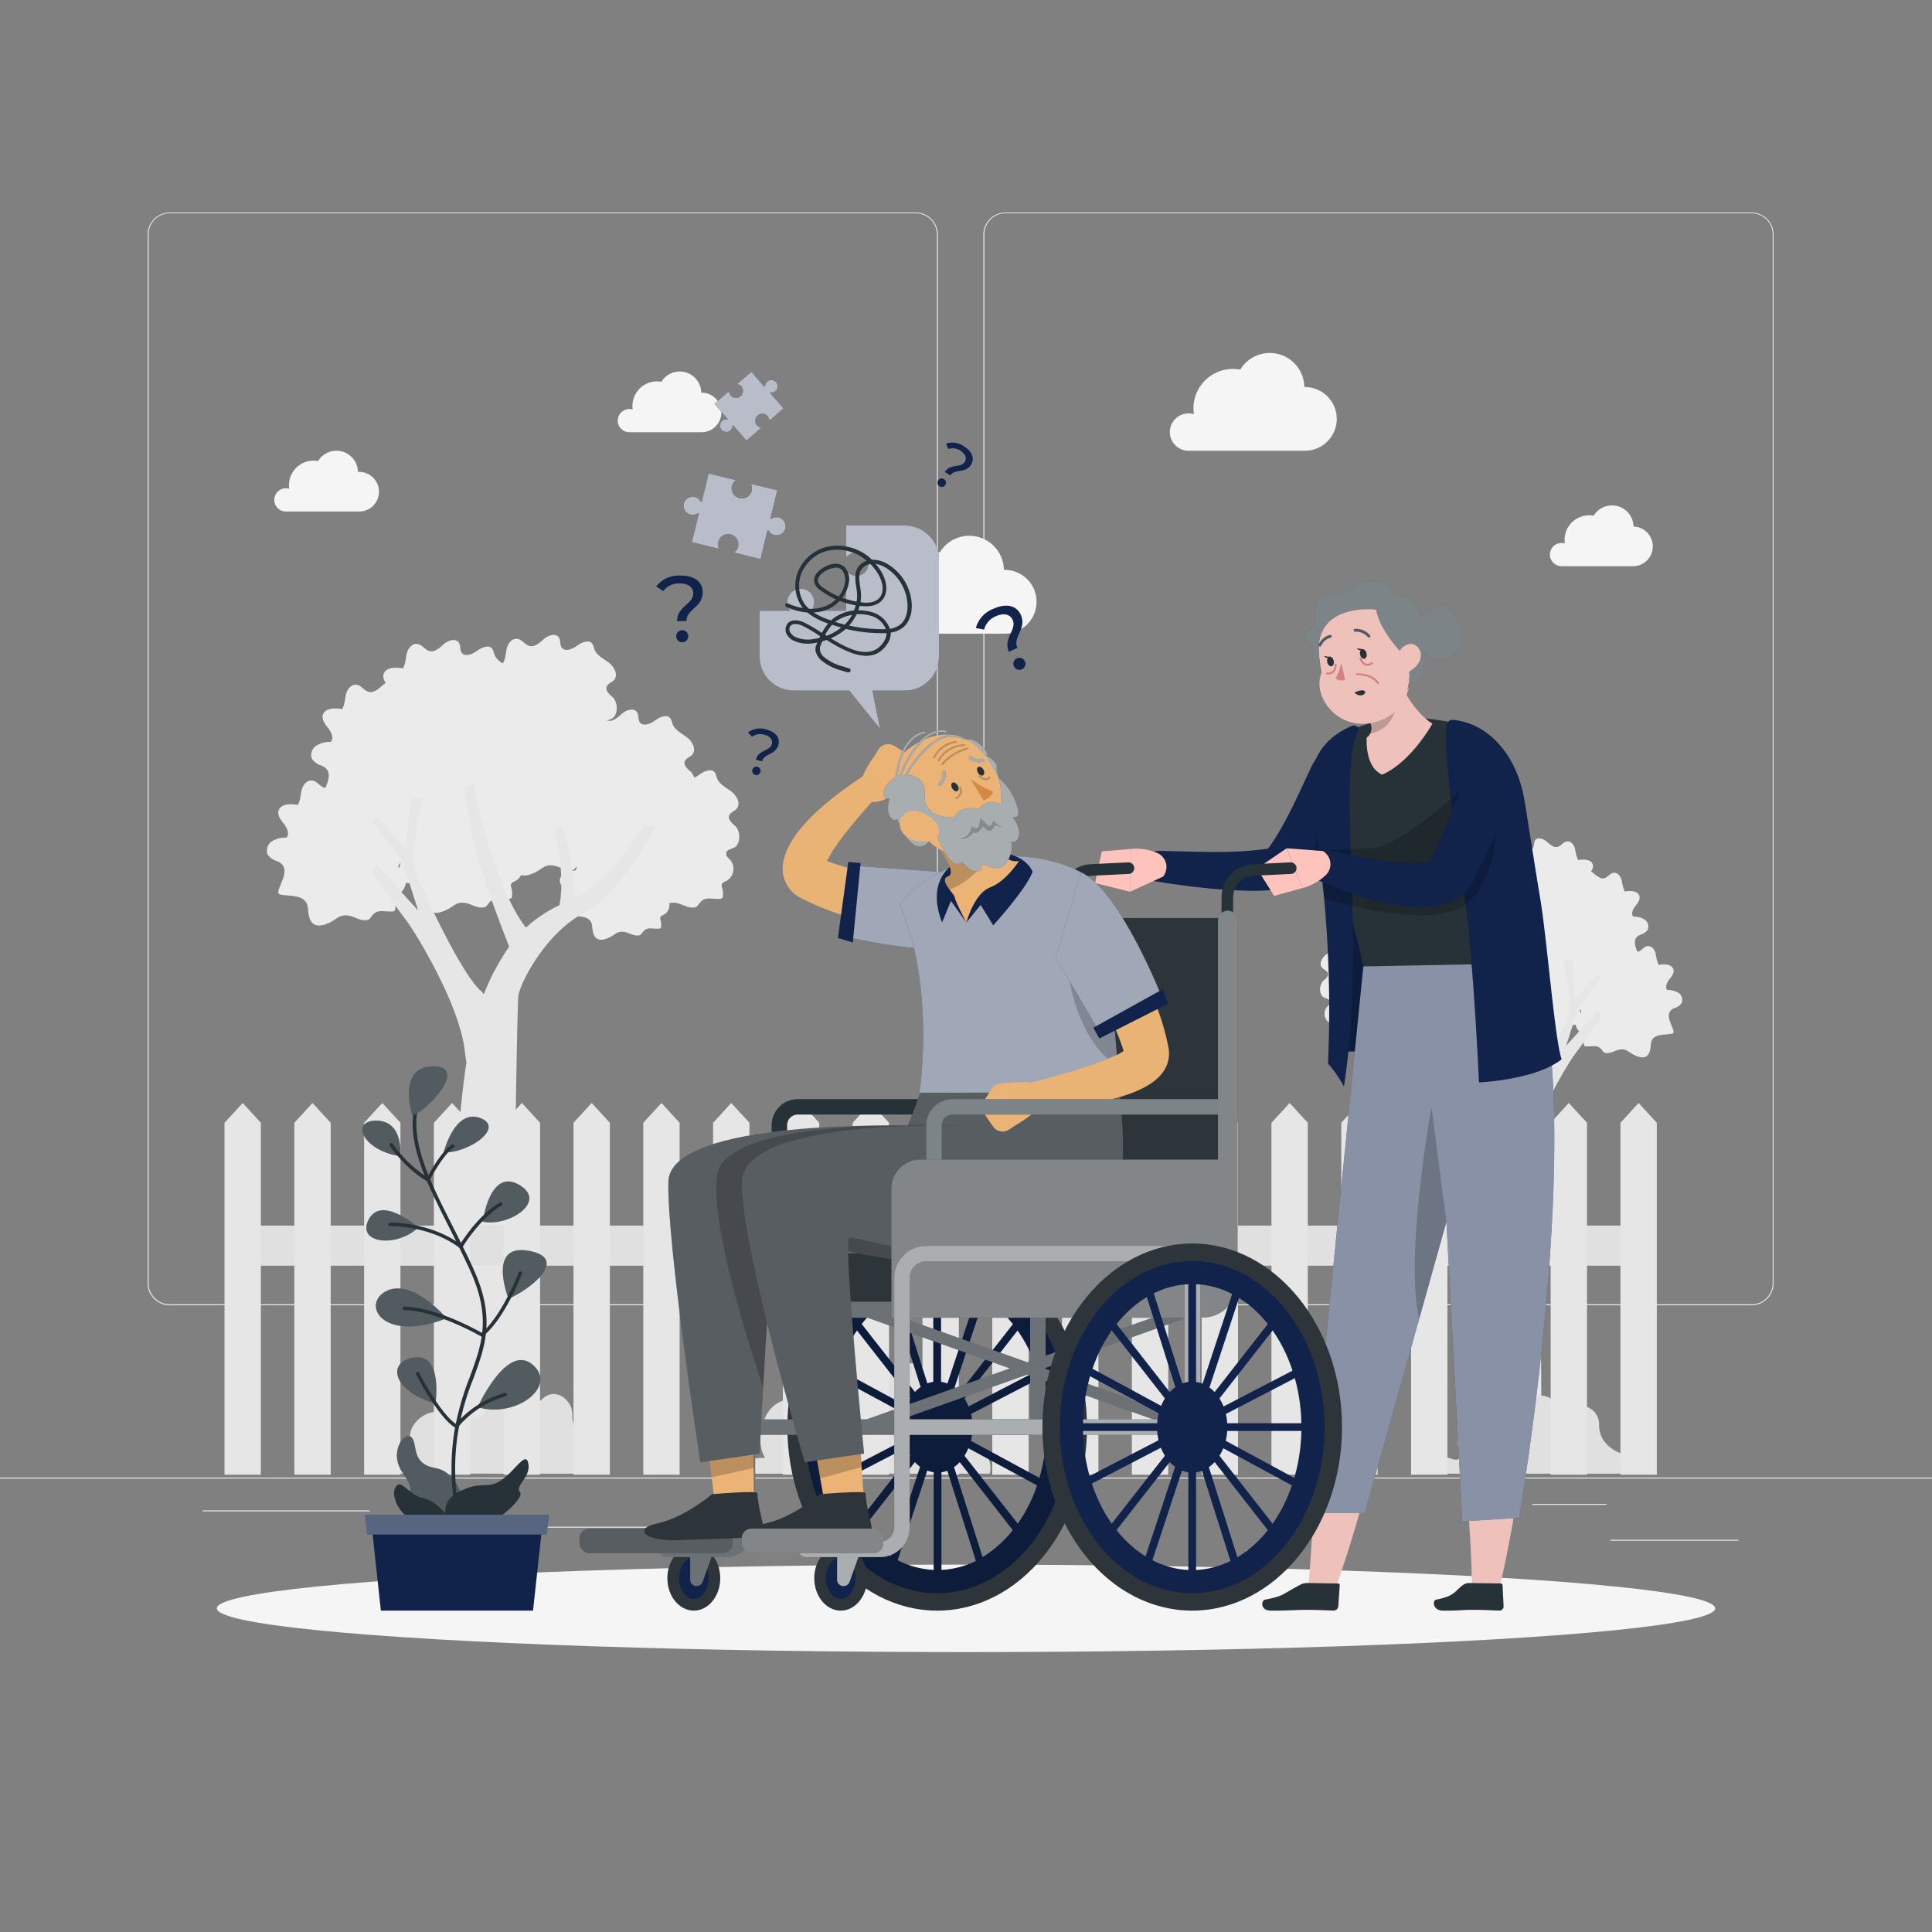 <svg xmlns="http://www.w3.org/2000/svg" viewBox="0 0 500 500"><rect x="0" y="0" width="500" height="500" fill="#808080" stroke="none"/><g id="freepik--background-complete--inject-7"><rect y="382.4" width="500" height="0.25" style="fill:#ebebeb"></rect><rect x="416.78" y="398.49" width="33.12" height="0.25" style="fill:#ebebeb"></rect><rect x="322.53" y="401.21" width="8.69" height="0.25" style="fill:#ebebeb"></rect><rect x="396.59" y="389.21" width="19.19" height="0.25" style="fill:#ebebeb"></rect><rect x="52.46" y="390.89" width="43.19" height="0.25" style="fill:#ebebeb"></rect><rect x="104.56" y="390.89" width="6.33" height="0.25" style="fill:#ebebeb"></rect><rect x="131.47" y="395.11" width="93.68" height="0.25" style="fill:#ebebeb"></rect><path d="M237,337.8H43.91a5.71,5.71,0,0,1-5.7-5.71V60.66A5.71,5.71,0,0,1,43.91,55H237a5.71,5.71,0,0,1,5.71,5.71V332.09A5.71,5.71,0,0,1,237,337.8ZM43.91,55.2a5.46,5.46,0,0,0-5.45,5.46V332.09a5.46,5.46,0,0,0,5.45,5.46H237a5.47,5.47,0,0,0,5.46-5.46V60.66A5.47,5.47,0,0,0,237,55.2Z" style="fill:#ebebeb"></path><path d="M453.31,337.8H260.21a5.72,5.72,0,0,1-5.71-5.71V60.66A5.72,5.72,0,0,1,260.21,55h193.1A5.71,5.71,0,0,1,459,60.66V332.09A5.71,5.71,0,0,1,453.31,337.8ZM260.21,55.2a5.47,5.47,0,0,0-5.46,5.46V332.09a5.47,5.47,0,0,0,5.46,5.46h193.1a5.47,5.47,0,0,0,5.46-5.46V60.66a5.47,5.47,0,0,0-5.46-5.46Z" style="fill:#ebebeb"></path><path d="M80,237.21a9.2,9.2,0,0,1-.28-1.88c-.23-3.89-4-3.28-7.11-3.8-2.47-.42,4.07-6.66-.91-8.67a4.43,4.43,0,0,1-2.41-1.68,2.83,2.83,0,0,1,1.09-3.45,6.57,6.57,0,0,1,3.78-.95c.81-1,.15-2.48-.63-3.49s-1.75-2.15-1.46-3.4c.45-1.87,3.08-1.94,5-1.58.7-1.13.68-2.55,1-3.84s1.37-2.64,2.69-2.48,2,1.56,3.24,1.85c1.42.33,2.65-.93,3.76-1.87s3.06-1.53,3.83-.29c.46.75.19,1.78.66,2.51.83,1.27,2.79.48,4-.42s3.16-1.71,4-.46a5.17,5.17,0,0,1,.47,1.3c.58,1.67,2.38,2.49,3.78,3.56s2.51,3.19,1.32,4.49c-.58.64-1.61.9-1.9,1.72-.36,1,.68,1.94,1.51,2.65,1.38,1.17,1.62,4.67-.2,5.63-.76.4-1.88.52-2.07,1.37s.6,1.34,1.11,1.92a3.62,3.62,0,0,1-1.11,5.38c-.44.21-1,.39-1.14.84a1.8,1.8,0,0,0,.11,1,5.14,5.14,0,0,1,.17,1.95.87.87,0,0,1-.23.61.91.91,0,0,1-.58.16c-2.63.12-3.9-.81-5.5,1.48a1.9,1.9,0,0,1-.55.58,1.63,1.63,0,0,1-.72.18c-1.81.15-3-1-4.64-1.19-2.29-.29-2.78.89-4.8,1.84C82.09,240.29,80.55,239.37,80,237.21Z" style="fill:#ebebeb"></path><path d="M110.22,233.94a9.2,9.2,0,0,1-.28-1.88c-.23-3.89-4-3.28-7.11-3.8-2.47-.42,4.07-6.66-.91-8.67a4.43,4.43,0,0,1-2.41-1.68,2.83,2.83,0,0,1,1.09-3.45,6.59,6.59,0,0,1,3.78-1c.81-1,.15-2.48-.63-3.49s-1.75-2.15-1.46-3.4c.45-1.88,3.08-1.94,5-1.58.7-1.13.68-2.55,1-3.84s1.37-2.65,2.69-2.48,2,1.56,3.24,1.84c1.42.34,2.65-.92,3.76-1.86s3.07-1.53,3.83-.29c.46.74.19,1.78.66,2.51.83,1.27,2.8.48,4-.42s3.16-1.71,4-.46a5.17,5.17,0,0,1,.47,1.3c.58,1.66,2.38,2.49,3.78,3.56s2.51,3.19,1.32,4.49c-.58.64-1.61.9-1.9,1.72-.36,1,.68,1.94,1.51,2.65,1.38,1.17,1.63,4.67-.19,5.63-.77.4-1.89.52-2.08,1.37s.6,1.34,1.11,1.92a3.62,3.62,0,0,1-1.11,5.38c-.44.21-1,.38-1.13.84a1.72,1.72,0,0,0,.1,1,5.35,5.35,0,0,1,.18,2,1,1,0,0,1-.24.61,1,1,0,0,1-.58.16c-2.63.12-3.9-.81-5.5,1.48a1.9,1.9,0,0,1-.55.58,1.6,1.6,0,0,1-.72.18c-1.81.15-3-1-4.64-1.19-2.29-.29-2.78.89-4.8,1.84C112.36,237,110.82,236.1,110.22,233.94Z" style="fill:#ebebeb"></path><path d="M113.14,214.66a9.2,9.2,0,0,1-.28-1.88c-.23-3.89-4-3.27-7.12-3.8-2.47-.42,4.08-6.66-.91-8.67a4.41,4.41,0,0,1-2.4-1.68,2.82,2.82,0,0,1,1.09-3.45,6.65,6.65,0,0,1,3.78-1c.81-1,.15-2.47-.64-3.48s-1.75-2.16-1.45-3.4c.45-1.88,3.08-1.95,5-1.59.7-1.13.69-2.55,1-3.84s1.37-2.64,2.69-2.48,2,1.56,3.23,1.85c1.42.33,2.65-.93,3.77-1.87s3.06-1.53,3.83-.29c.46.75.18,1.78.66,2.51.83,1.27,2.79.49,4-.41s3.16-1.72,4-.47a5.17,5.17,0,0,1,.47,1.3c.58,1.67,2.38,2.5,3.78,3.56s2.51,3.19,1.32,4.49c-.58.65-1.61.91-1.9,1.72-.37,1,.68,1.94,1.51,2.65,1.37,1.17,1.62,4.67-.2,5.63-.76.4-1.88.53-2.07,1.37s.6,1.34,1.11,1.92a3.63,3.63,0,0,1-1.11,5.39c-.44.21-1,.38-1.14.83a1.72,1.72,0,0,0,.11,1,5.58,5.58,0,0,1,.17,2,.87.87,0,0,1-.23.61.92.92,0,0,1-.58.17c-2.63.11-3.9-.82-5.5,1.47a1.91,1.91,0,0,1-.55.58,1.64,1.64,0,0,1-.73.18c-1.8.15-3-1-4.63-1.19-2.3-.29-2.78.89-4.8,1.84C115.28,217.74,113.74,216.82,113.14,214.66Z" style="fill:#ebebeb"></path><path d="M133.08,224.26a9.2,9.2,0,0,1-.28-1.87c-.23-3.9-4-3.28-7.11-3.81-2.48-.41,4.07-6.66-.92-8.67a4.36,4.36,0,0,1-2.4-1.68,2.83,2.83,0,0,1,1.09-3.45,6.73,6.73,0,0,1,3.78-.95c.81-1,.15-2.47-.64-3.48s-1.75-2.16-1.45-3.4c.45-1.88,3.08-1.95,5-1.58.71-1.14.69-2.56,1-3.85s1.37-2.64,2.69-2.48,2,1.56,3.23,1.85c1.43.33,2.66-.92,3.77-1.87s3.06-1.53,3.83-.28c.46.74.18,1.77.66,2.51.83,1.26,2.79.48,4-.42s3.16-1.72,4-.47a5.24,5.24,0,0,1,.47,1.31c.58,1.66,2.38,2.49,3.78,3.55s2.51,3.19,1.32,4.5c-.58.64-1.61.9-1.9,1.72-.37,1,.68,1.94,1.51,2.64,1.37,1.17,1.62,4.67-.2,5.63-.76.4-1.88.53-2.07,1.37s.6,1.34,1.11,1.92a3.63,3.63,0,0,1-1.11,5.39c-.44.21-1,.38-1.14.84a1.69,1.69,0,0,0,.11,1,5.35,5.35,0,0,1,.17,1.95.9.9,0,0,1-.23.62,1,1,0,0,1-.58.16c-2.63.12-3.9-.82-5.5,1.47a1.91,1.91,0,0,1-.55.58,1.63,1.63,0,0,1-.72.18c-1.81.15-3-1-4.64-1.19-2.29-.29-2.78.89-4.8,1.84C135.22,227.35,133.68,226.43,133.08,224.26Z" style="fill:#ebebeb"></path><path d="M153.23,219.83A9.2,9.2,0,0,1,153,218c-.23-3.89-3.95-3.28-7.11-3.81-2.47-.41,4.07-6.65-.91-8.66a4.43,4.43,0,0,1-2.41-1.68,2.83,2.83,0,0,1,1.09-3.45,6.59,6.59,0,0,1,3.78-.95c.81-1,.15-2.48-.63-3.49s-1.75-2.15-1.45-3.4c.45-1.88,3.07-1.94,5-1.58.7-1.13.68-2.55,1-3.84s1.37-2.65,2.69-2.49,2,1.57,3.24,1.85c1.42.34,2.65-.92,3.76-1.86s3.07-1.53,3.83-.29c.46.74.19,1.78.67,2.51.82,1.27,2.79.48,4-.42s3.16-1.71,4-.46a5.17,5.17,0,0,1,.47,1.3c.58,1.66,2.38,2.49,3.78,3.56s2.51,3.19,1.33,4.49c-.59.64-1.62.9-1.91,1.72-.36,1,.68,1.94,1.51,2.64,1.38,1.18,1.63,4.68-.19,5.64-.77.4-1.89.52-2.08,1.37s.6,1.34,1.11,1.92a3.61,3.61,0,0,1-1.11,5.38c-.43.21-1,.38-1.13.84a1.72,1.72,0,0,0,.1,1,5.33,5.33,0,0,1,.18,1.95.9.9,0,0,1-.24.61,1,1,0,0,1-.58.16c-2.63.12-3.89-.81-5.5,1.48a1.79,1.79,0,0,1-.55.58,1.74,1.74,0,0,1-.72.18c-1.81.15-3-1-4.64-1.19-2.29-.29-2.78.89-4.79,1.84C155.37,222.91,153.83,222,153.23,219.83Z" style="fill:#ebebeb"></path><path d="M153.5,241.39a7.92,7.92,0,0,1-.23-1.48c-.18-3.07-3.11-2.58-5.6-3-1.94-.32,3.21-5.24-.71-6.83a3.46,3.46,0,0,1-1.9-1.31,2.23,2.23,0,0,1,.86-2.72,5.28,5.28,0,0,1,3-.75c.64-.78.12-2-.5-2.74s-1.38-1.7-1.15-2.68c.36-1.48,2.43-1.53,3.92-1.25a10.86,10.86,0,0,0,.81-3c.27-1,1.07-2.09,2.12-2s1.58,1.23,2.54,1.46c1.12.26,2.09-.73,3-1.47s2.41-1.21,3-.23c.36.59.15,1.4.52,2,.66,1,2.2.38,3.16-.33s2.49-1.35,3.16-.37a4,4,0,0,1,.38,1c.45,1.31,1.87,2,3,2.8s2,2.51,1,3.54c-.46.5-1.27.71-1.5,1.35-.28.81.54,1.53,1.19,2.08,1.09.93,1.28,3.68-.15,4.44-.6.32-1.49.41-1.63,1.08s.47,1.05.87,1.51a2.85,2.85,0,0,1-.87,4.24c-.35.16-.77.3-.9.66a1.38,1.38,0,0,0,.08.8,4.21,4.21,0,0,1,.14,1.54.71.71,0,0,1-.19.48.77.77,0,0,1-.45.13c-2.07.09-3.07-.64-4.33,1.16a1.11,1.11,0,0,1-1,.6c-1.43.11-2.36-.77-3.66-.94-1.8-.23-2.18.7-3.77,1.45C155.18,243.81,154,243.09,153.5,241.39Z" style="fill:#ebebeb"></path><path d="M164.79,233.94a9.2,9.2,0,0,1-.28-1.88c-.24-3.89-3.95-3.28-7.12-3.8-2.47-.42,4.08-6.66-.91-8.67a4.41,4.41,0,0,1-2.4-1.68,2.83,2.83,0,0,1,1.08-3.45,6.62,6.62,0,0,1,3.79-1c.81-1,.15-2.48-.64-3.49s-1.75-2.15-1.45-3.4c.45-1.88,3.08-1.94,5-1.58.7-1.13.69-2.55,1-3.84s1.37-2.65,2.69-2.48,2,1.56,3.23,1.84c1.42.34,2.65-.92,3.77-1.86s3.06-1.53,3.83-.29c.46.74.18,1.78.66,2.51.83,1.27,2.79.48,4-.42s3.16-1.71,4-.46a5.17,5.17,0,0,1,.47,1.3c.58,1.66,2.37,2.49,3.78,3.56s2.51,3.19,1.32,4.49c-.58.64-1.61.9-1.9,1.72-.37,1,.68,1.94,1.51,2.65,1.37,1.17,1.62,4.67-.2,5.63-.76.4-1.88.52-2.07,1.37s.6,1.34,1.11,1.92a3.62,3.62,0,0,1-1.11,5.38c-.44.21-1,.38-1.14.84a1.73,1.73,0,0,0,.11,1,5.58,5.58,0,0,1,.17,2,.9.9,0,0,1-.24.61.93.93,0,0,1-.57.16c-2.63.12-3.9-.81-5.5,1.48a2,2,0,0,1-.55.58,1.67,1.67,0,0,1-.73.18c-1.8.15-3-1-4.64-1.19-2.29-.29-2.77.89-4.79,1.84C166.92,237,165.39,236.1,164.79,233.94Z" style="fill:#ebebeb"></path><path d="M133.08,200.55a9.2,9.2,0,0,1-.28-1.88c-.23-3.89-4-3.27-7.11-3.8-2.48-.42,4.07-6.66-.92-8.67a4.41,4.41,0,0,1-2.4-1.68,2.83,2.83,0,0,1,1.09-3.45,6.65,6.65,0,0,1,3.78-.95c.81-1,.15-2.48-.64-3.48s-1.75-2.16-1.45-3.41c.45-1.87,3.08-1.94,5-1.58.71-1.13.69-2.55,1-3.84s1.37-2.64,2.69-2.48,2,1.56,3.23,1.85c1.43.33,2.66-.93,3.77-1.87s3.06-1.53,3.83-.29c.46.75.18,1.78.66,2.51.83,1.27,2.79.48,4-.41s3.16-1.72,4-.47a5.17,5.17,0,0,1,.47,1.3c.58,1.67,2.38,2.49,3.78,3.56s2.51,3.19,1.32,4.49c-.58.64-1.61.91-1.9,1.72-.37,1,.68,1.94,1.51,2.65,1.37,1.17,1.62,4.67-.2,5.63-.76.4-1.88.53-2.07,1.37s.6,1.34,1.11,1.92a3.63,3.63,0,0,1-1.11,5.39c-.44.2-1,.38-1.14.83a1.72,1.72,0,0,0,.11,1,5.35,5.35,0,0,1,.17,1.95.87.87,0,0,1-.23.61.92.92,0,0,1-.58.17c-2.63.11-3.9-.82-5.5,1.47a1.91,1.91,0,0,1-.55.58,1.63,1.63,0,0,1-.72.18c-1.81.15-3-1-4.64-1.19-2.29-.29-2.78.89-4.8,1.84C135.22,203.63,133.68,202.71,133.08,200.55Z" style="fill:#ebebeb"></path><path d="M107.19,201.87a9.2,9.2,0,0,1-.28-1.87c-.23-3.9-4-3.28-7.11-3.81-2.48-.41,4.07-6.65-.91-8.67a4.38,4.38,0,0,1-2.41-1.67,2.84,2.84,0,0,1,1.09-3.46,6.73,6.73,0,0,1,3.78-.95c.81-1,.15-2.47-.64-3.48s-1.75-2.16-1.45-3.4c.45-1.88,3.08-1.95,5-1.58.71-1.14.69-2.56,1-3.85s1.37-2.64,2.69-2.48,2,1.56,3.23,1.85c1.43.33,2.66-.92,3.77-1.86s3.06-1.53,3.83-.29c.46.74.19,1.78.66,2.51.83,1.27,2.79.48,4-.42s3.16-1.71,4-.47a5.38,5.38,0,0,1,.47,1.31c.58,1.66,2.38,2.49,3.78,3.56s2.51,3.18,1.32,4.49c-.58.64-1.61.9-1.9,1.72-.37,1,.68,1.94,1.51,2.64,1.37,1.17,1.62,4.68-.2,5.63-.76.41-1.88.53-2.07,1.37s.6,1.34,1.11,1.92a3.63,3.63,0,0,1-1.11,5.39c-.44.21-1,.38-1.14.84a1.69,1.69,0,0,0,.11,1,5.16,5.16,0,0,1,.17,2,.9.9,0,0,1-.23.62,1,1,0,0,1-.58.16c-2.63.12-3.9-.81-5.5,1.47a1.91,1.91,0,0,1-.55.58,1.79,1.79,0,0,1-.72.19c-1.81.14-3-1-4.64-1.19-2.29-.3-2.78.89-4.8,1.83C109.33,205,107.79,204,107.19,201.87Z" style="fill:#ebebeb"></path><path d="M91.47,212.47a8.53,8.53,0,0,1-.29-1.88c-.23-3.89-4-3.28-7.11-3.8-2.47-.42,4.07-6.66-.91-8.67a4.37,4.37,0,0,1-2.4-1.68A2.81,2.81,0,0,1,81.84,193a6.59,6.59,0,0,1,3.78-1c.82-1,.15-2.48-.63-3.49s-1.75-2.15-1.45-3.4c.45-1.88,3.07-1.94,5-1.58.7-1.13.69-2.55,1-3.84s1.36-2.65,2.69-2.48,2,1.56,3.23,1.84c1.42.34,2.65-.92,3.76-1.86s3.07-1.53,3.83-.29c.46.74.19,1.78.67,2.51.82,1.27,2.79.48,4-.42s3.16-1.71,4-.46a5.19,5.19,0,0,1,.48,1.3c.57,1.67,2.37,2.49,3.77,3.56s2.51,3.19,1.33,4.49c-.59.64-1.62.9-1.91,1.72-.36,1,.68,1.94,1.51,2.65,1.38,1.17,1.63,4.67-.19,5.63-.77.4-1.89.52-2.07,1.37s.59,1.34,1.1,1.92a3.6,3.6,0,0,1-1.11,5.38c-.43.21-1,.39-1.13.84a1.71,1.71,0,0,0,.1,1,5.35,5.35,0,0,1,.18,2,.7.7,0,0,1-.82.77c-2.63.12-3.89-.81-5.5,1.48a1.79,1.79,0,0,1-.55.58,1.6,1.6,0,0,1-.72.18c-1.81.15-3-1-4.64-1.19-2.29-.29-2.78.89-4.79,1.84C93.6,215.55,92.06,214.63,91.47,212.47Z" style="fill:#ebebeb"></path><path d="M96.23,225.86s6.58,9.3,8.85,12.25,13.6,21.31,15.15,33.46c.16,1.3.32,2.42.48,3.39-4.87,32.2-4.11,91.09-3.94,101.18h15.45c.15-11.37,1.46-115.31,1.94-118.49.52-3.35,7-16.14,17-21.4s18.61-22.64,18.61-22.64h-3.18s-5.9,10.66-14.29,16.56a31.55,31.55,0,0,1-3.78,2.24,53.7,53.7,0,0,0-3.33-18.8l-1.72,1.59c2.32,9.49,2,15.57,1.31,19.07a34.48,34.48,0,0,0-8.68,5.8c-8.7-11.31-13.59-37.2-13.59-37.2l-2.23,1.22A130.44,130.44,0,0,0,123.11,220c1.63,6.7,6.43,19.32,8.66,25a59.86,59.86,0,0,0-6.58,12.35,4.56,4.56,0,0,0-.84-1C118.68,251.21,108,227,108,227c-2.58-5.63,1.36-20.41,1.36-20.41h-3l-1.33,12.93-7.49-8.16-1.36,1.13,7.94,10.21,4.08,12.93-10.66-11.8Z" style="fill:#e6e6e6"></path><path d="M427,271.89a6.7,6.7,0,0,0,.22-1.44c.17-3,3-2.52,5.45-2.92,1.9-.32-3.12-5.11.7-6.65a3.44,3.44,0,0,0,1.85-1.29,2.17,2.17,0,0,0-.84-2.65,5.17,5.17,0,0,0-2.9-.73c-.62-.76-.11-1.9.49-2.67s1.34-1.66,1.11-2.61c-.34-1.44-2.36-1.49-3.81-1.21a10.37,10.37,0,0,1-.79-2.95c-.26-1-1-2-2.06-1.91s-1.55,1.2-2.48,1.42c-1.09.26-2-.71-2.89-1.43s-2.35-1.17-2.94-.22c-.36.57-.14,1.36-.51,1.93-.64,1-2.14.36-3.08-.33s-2.42-1.31-3.08-.35a3.72,3.72,0,0,0-.36,1c-.44,1.27-1.82,1.91-2.9,2.73s-1.92,2.44-1,3.44c.45.5,1.24.7,1.47,1.32.27.79-.53,1.49-1.16,2-1.06.9-1.25,3.59.15,4.32.58.31,1.44.41,1.59,1s-.46,1-.85,1.48a2.77,2.77,0,0,0,.85,4.13c.33.16.75.29.87.64a1.32,1.32,0,0,1-.08.78,4.23,4.23,0,0,0-.14,1.5.71.71,0,0,0,.19.47.67.67,0,0,0,.44.12c2,.09,3-.62,4.22,1.14a1.47,1.47,0,0,0,.42.44,1.32,1.32,0,0,0,.56.14c1.38.11,2.29-.75,3.56-.91,1.75-.23,2.13.68,3.67,1.41C425.4,274.25,426.58,273.55,427,271.89Z" style="fill:#ebebeb"></path><path d="M403.81,269.38a6.7,6.7,0,0,0,.22-1.44c.18-3,3-2.52,5.46-2.92,1.89-.32-3.13-5.11.7-6.65a3.33,3.33,0,0,0,1.84-1.29,2.17,2.17,0,0,0-.83-2.65,5.19,5.19,0,0,0-2.9-.73c-.63-.76-.12-1.9.48-2.67s1.35-1.66,1.12-2.61c-.35-1.44-2.36-1.49-3.82-1.21a10.37,10.37,0,0,1-.79-3c-.26-1-1-2-2.06-1.91s-1.54,1.2-2.48,1.42-2-.71-2.89-1.43-2.35-1.17-2.94-.22c-.35.57-.14,1.36-.51,1.93-.63,1-2.14.36-3.07-.33s-2.43-1.31-3.09-.35a4.1,4.1,0,0,0-.36,1c-.44,1.27-1.82,1.91-2.89,2.73s-1.93,2.44-1,3.44c.45.5,1.24.7,1.46,1.32.28.79-.52,1.49-1.16,2-1,.9-1.25,3.59.15,4.32.59.31,1.45.41,1.59,1.05s-.46,1-.85,1.48a2.77,2.77,0,0,0,.85,4.13c.34.16.75.29.87.64a1.24,1.24,0,0,1-.08.78,4.23,4.23,0,0,0-.13,1.5.66.66,0,0,0,.18.47.68.68,0,0,0,.44.12c2,.09,3-.62,4.22,1.14a1.6,1.6,0,0,0,.42.44,1.36,1.36,0,0,0,.56.14c1.39.11,2.29-.75,3.56-.91,1.76-.23,2.13.68,3.68,1.41C402.17,271.74,403.36,271,403.81,269.38Z" style="fill:#ebebeb"></path><path d="M401.57,254.59a6.8,6.8,0,0,0,.22-1.44c.18-3,3-2.52,5.46-2.92,1.9-.32-3.12-5.11.7-6.65a3.38,3.38,0,0,0,1.84-1.29,2.17,2.17,0,0,0-.83-2.65,5.11,5.11,0,0,0-2.9-.73c-.63-.76-.12-1.9.48-2.67s1.35-1.66,1.12-2.61c-.35-1.44-2.36-1.49-3.82-1.21a10.69,10.69,0,0,1-.78-2.95c-.27-1-1.05-2-2.07-1.91s-1.54,1.2-2.48,1.42-2-.71-2.89-1.43-2.35-1.17-2.94-.22c-.35.57-.14,1.36-.51,1.92-.63,1-2.14.37-3.07-.32s-2.43-1.31-3.08-.35a3.74,3.74,0,0,0-.37,1c-.44,1.27-1.82,1.91-2.89,2.73s-1.93,2.44-1,3.44c.45.5,1.24.7,1.46,1.32.28.79-.52,1.49-1.16,2-1.05.9-1.24,3.59.15,4.32.59.31,1.45.41,1.59,1.05s-.46,1-.85,1.48a2.78,2.78,0,0,0,.85,4.13c.34.16.75.29.87.64a1.24,1.24,0,0,1-.08.78,4.23,4.23,0,0,0-.13,1.5.53.53,0,0,0,.63.59c2,.09,3-.62,4.22,1.13a1.3,1.3,0,0,0,.42.45,1.28,1.28,0,0,0,.55.14c1.39.11,2.29-.75,3.56-.91,1.76-.23,2.13.68,3.68,1.41C399.94,257,401.12,256.25,401.57,254.59Z" style="fill:#ebebeb"></path><path d="M386.28,262a7.31,7.31,0,0,0,.21-1.44c.18-3,3-2.51,5.46-2.92,1.9-.31-3.12-5.1.7-6.65a3.32,3.32,0,0,0,1.84-1.28,2.17,2.17,0,0,0-.83-2.65,5.11,5.11,0,0,0-2.9-.73c-.63-.76-.12-1.9.49-2.67s1.34-1.66,1.11-2.61c-.35-1.45-2.36-1.5-3.82-1.22a10.69,10.69,0,0,1-.78-2.95c-.27-1-1.05-2-2.07-1.9s-1.54,1.2-2.48,1.42-2-.71-2.89-1.43-2.35-1.18-2.94-.22c-.35.57-.14,1.36-.5,1.92-.64,1-2.15.37-3.08-.32s-2.43-1.31-3.08-.36a4.45,4.45,0,0,0-.37,1c-.44,1.28-1.82,1.92-2.89,2.73s-1.93,2.45-1,3.45c.45.49,1.24.69,1.46,1.32.28.79-.52,1.49-1.16,2-1.05.9-1.24,3.59.15,4.32.59.31,1.45.4,1.59,1.05s-.46,1-.85,1.47a2.79,2.79,0,0,0,.85,4.14c.34.16.75.29.88.64a1.41,1.41,0,0,1-.08.78,4,4,0,0,0-.14,1.5.72.72,0,0,0,.18.47.76.76,0,0,0,.45.12c2,.09,3-.62,4.22,1.13a1.39,1.39,0,0,0,.42.45,1.44,1.44,0,0,0,.55.14c1.39.11,2.3-.75,3.56-.92,1.76-.22,2.13.69,3.68,1.41C384.64,264.32,385.82,263.61,386.28,262Z" style="fill:#ebebeb"></path><path d="M370.81,258.55a6.7,6.7,0,0,0,.22-1.44c.18-3,3-2.51,5.46-2.92,1.89-.32-3.13-5.11.7-6.65a3.33,3.33,0,0,0,1.84-1.29,2.18,2.18,0,0,0-.83-2.65,5.1,5.1,0,0,0-2.9-.72c-.63-.76-.12-1.9.48-2.68s1.34-1.65,1.12-2.61c-.35-1.44-2.36-1.49-3.82-1.21a10.37,10.37,0,0,1-.79-2.95c-.26-1-1.05-2-2.06-1.9s-1.54,1.19-2.48,1.41-2-.7-2.89-1.43-2.35-1.17-2.94-.22c-.35.57-.14,1.37-.51,1.93-.63,1-2.14.37-3.07-.32s-2.43-1.32-3.09-.36a4.1,4.1,0,0,0-.36,1c-.44,1.28-1.82,1.91-2.9,2.73s-1.92,2.45-1,3.45c.45.49,1.24.69,1.46,1.32.28.78-.52,1.49-1.16,2-1.06.89-1.25,3.58.15,4.32.59.31,1.45.4,1.59,1.05s-.46,1-.85,1.47A2.77,2.77,0,0,0,353,254c.34.16.75.3.87.65a1.32,1.32,0,0,1-.08.78,4.15,4.15,0,0,0-.13,1.49.64.64,0,0,0,.18.47.69.69,0,0,0,.44.13c2,.09,3-.63,4.22,1.13a1.64,1.64,0,0,0,.42.45,1.35,1.35,0,0,0,.56.13c1.39.12,2.29-.75,3.56-.91,1.76-.22,2.13.68,3.68,1.41C369.17,260.92,370.35,260.21,370.81,258.55Z" style="fill:#ebebeb"></path><path d="M370.61,275.09a5.27,5.27,0,0,0,.17-1.13c.14-2.35,2.39-2,4.3-2.3,1.49-.25-2.46-4,.55-5.24a2.59,2.59,0,0,0,1.45-1,1.71,1.71,0,0,0-.65-2.09,4,4,0,0,0-2.29-.57c-.49-.6-.09-1.5.38-2.11s1.06-1.3.88-2.05c-.27-1.14-1.86-1.18-3-1a7.8,7.8,0,0,1-.62-2.32c-.21-.78-.83-1.6-1.63-1.5s-1.21.95-1.95,1.12-1.6-.56-2.28-1.13-1.85-.92-2.31-.17c-.28.45-.11,1.07-.4,1.52-.5.76-1.69.29-2.42-.26s-1.91-1-2.43-.28a3.38,3.38,0,0,0-.29.79c-.34,1-1.43,1.5-2.28,2.15s-1.51,1.93-.8,2.71c.36.39,1,.55,1.15,1s-.41,1.17-.91,1.6c-.83.71-1,2.82.12,3.4.46.24,1.14.32,1.25.83s-.36.81-.67,1.16a2.19,2.19,0,0,0,.67,3.25c.27.13.59.23.69.51a1,1,0,0,1-.07.61,3.38,3.38,0,0,0-.1,1.18.53.53,0,0,0,.14.37.62.62,0,0,0,.35.1c1.59.07,2.35-.49,3.32.89a1.23,1.23,0,0,0,.33.35,1,1,0,0,0,.44.11c1.09.09,1.81-.59,2.81-.72,1.38-.17,1.67.54,2.89,1.11C369.32,277,370.25,276.4,370.61,275.09Z" style="fill:#ebebeb"></path><path d="M362,269.38a7.43,7.43,0,0,0,.21-1.44c.18-3,3-2.52,5.46-2.92,1.9-.32-3.12-5.11.7-6.65a3.33,3.33,0,0,0,1.84-1.29,2.17,2.17,0,0,0-.83-2.65,5.19,5.19,0,0,0-2.9-.73c-.62-.76-.12-1.9.49-2.67s1.34-1.66,1.11-2.61c-.35-1.44-2.36-1.49-3.81-1.21a10.37,10.37,0,0,1-.79-3c-.26-1-1.05-2-2.07-1.91s-1.54,1.2-2.48,1.42-2-.71-2.89-1.43-2.35-1.17-2.94-.22c-.35.57-.14,1.36-.5,1.93-.64,1-2.14.36-3.08-.33s-2.42-1.31-3.08-.35a3.72,3.72,0,0,0-.36,1c-.45,1.27-1.83,1.91-2.9,2.73s-1.93,2.44-1,3.44c.45.5,1.24.7,1.46,1.32.28.79-.52,1.49-1.16,2-1.05.9-1.24,3.59.15,4.32.59.31,1.45.41,1.59,1.05s-.45,1-.84,1.48a2.77,2.77,0,0,0,.84,4.13c.34.16.75.29.88.64a1.32,1.32,0,0,1-.08.78,4,4,0,0,0-.14,1.5.53.53,0,0,0,.63.59c2,.09,3-.62,4.22,1.14a1.47,1.47,0,0,0,.42.44,1.28,1.28,0,0,0,.55.14c1.39.11,2.3-.75,3.56-.91,1.76-.23,2.13.68,3.68,1.41C360.31,271.74,361.49,271,362,269.38Z" style="fill:#ebebeb"></path><path d="M386.28,243.76a7.43,7.43,0,0,0,.21-1.44c.18-3,3-2.51,5.46-2.92,1.9-.32-3.12-5.11.7-6.65a3.33,3.33,0,0,0,1.84-1.29,2.17,2.17,0,0,0-.83-2.65,5.19,5.19,0,0,0-2.9-.73c-.63-.75-.12-1.89.49-2.67s1.34-1.65,1.11-2.61c-.35-1.44-2.36-1.49-3.82-1.21a10.69,10.69,0,0,1-.78-3c-.27-1-1.05-2-2.07-1.91s-1.54,1.2-2.48,1.42-2-.7-2.89-1.43-2.35-1.17-2.94-.22c-.35.57-.14,1.37-.5,1.93-.64,1-2.15.37-3.08-.32s-2.43-1.32-3.08-.36a4.12,4.12,0,0,0-.37,1c-.44,1.28-1.82,1.91-2.89,2.73s-1.93,2.45-1,3.45c.45.49,1.24.69,1.46,1.32.28.78-.52,1.48-1.16,2-1.05.9-1.24,3.59.15,4.33.59.31,1.45.4,1.59,1.05s-.46,1-.85,1.47a2.78,2.78,0,0,0,.85,4.13c.34.16.75.3.88.65a1.41,1.41,0,0,1-.08.78,3.94,3.94,0,0,0-.14,1.49.7.7,0,0,0,.18.47.77.77,0,0,0,.45.13c2,.09,3-.63,4.22,1.13a1.26,1.26,0,0,0,.42.44,1.15,1.15,0,0,0,.55.14c1.39.12,2.3-.75,3.56-.91,1.76-.22,2.13.68,3.68,1.41C384.64,246.13,385.82,245.42,386.28,243.76Z" style="fill:#ebebeb"></path><path d="M406.14,244.78a6.8,6.8,0,0,0,.22-1.44c.17-3,3-2.52,5.45-2.92,1.9-.32-3.12-5.11.7-6.66a3.38,3.38,0,0,0,1.85-1.28,2.17,2.17,0,0,0-.84-2.65,5.07,5.07,0,0,0-2.9-.73c-.62-.76-.11-1.9.49-2.67s1.34-1.66,1.11-2.61c-.34-1.44-2.36-1.5-3.81-1.22a10.3,10.3,0,0,1-.79-2.94c-.26-1-1.05-2-2.06-1.91s-1.55,1.2-2.48,1.42c-1.09.26-2-.71-2.89-1.43s-2.35-1.18-2.94-.22c-.35.57-.14,1.36-.51,1.92-.64,1-2.14.37-3.08-.32s-2.42-1.31-3.08-.35a4.1,4.1,0,0,0-.36,1c-.44,1.27-1.82,1.91-2.9,2.73s-1.92,2.44-1,3.44c.44.49,1.23.69,1.46,1.32.27.79-.53,1.49-1.16,2-1.06.9-1.25,3.59.15,4.32.58.31,1.44.41,1.59,1s-.46,1-.85,1.48a2.77,2.77,0,0,0,.85,4.13c.33.16.75.29.87.64a1.32,1.32,0,0,1-.08.78,4,4,0,0,0-.13,1.5.66.66,0,0,0,.18.47.67.67,0,0,0,.44.12c2,.09,3-.62,4.22,1.13a1.4,1.4,0,0,0,.42.45,1.32,1.32,0,0,0,.56.14c1.38.11,2.29-.75,3.56-.91,1.75-.23,2.13.68,3.68,1.41C404.5,247.14,405.68,246.44,406.14,244.78Z" style="fill:#ebebeb"></path><path d="M418.21,252.91a7.54,7.54,0,0,0,.21-1.44c.18-3,3-2.52,5.46-2.92,1.9-.32-3.12-5.11.7-6.66a3.32,3.32,0,0,0,1.84-1.28,2.17,2.17,0,0,0-.83-2.65,5.11,5.11,0,0,0-2.9-.73c-.62-.76-.12-1.9.49-2.67s1.34-1.66,1.11-2.61c-.35-1.44-2.36-1.5-3.82-1.22a10.69,10.69,0,0,1-.78-2.95c-.26-1-1.05-2-2.07-1.9s-1.54,1.2-2.48,1.42-2-.71-2.89-1.43-2.35-1.18-2.94-.22c-.35.57-.14,1.36-.5,1.92-.64,1-2.15.37-3.08-.32s-2.42-1.31-3.08-.36a4.45,4.45,0,0,0-.37,1c-.44,1.28-1.82,1.92-2.89,2.74s-1.93,2.44-1,3.44c.45.49,1.24.69,1.46,1.32.28.79-.52,1.49-1.16,2-1.05.9-1.24,3.59.15,4.32.59.31,1.45.4,1.59,1s-.46,1-.85,1.48a2.78,2.78,0,0,0,.85,4.13c.34.16.75.29.88.64a1.41,1.41,0,0,1-.08.78,4,4,0,0,0-.14,1.5.53.53,0,0,0,.63.59c2,.09,3-.62,4.22,1.13a1.3,1.3,0,0,0,.42.45,1.28,1.28,0,0,0,.55.14c1.39.11,2.3-.75,3.56-.91,1.76-.23,2.13.68,3.68,1.41C416.57,255.27,417.75,254.57,418.21,252.91Z" style="fill:#ebebeb"></path><path d="M414.55,263.18s-5.05,7.13-6.79,9.4-10.44,16.35-11.62,25.67c-.13,1-.25,1.86-.38,2.6,3.75,24.71,3.16,69.9,3,77.63H386.93c-.11-8.72-1.11-88.47-1.49-90.91s-5.34-12.38-13-16.41-14.27-17.38-14.27-17.38h2.44s4.52,8.18,11,12.71a24.22,24.22,0,0,0,2.9,1.71A40.87,40.87,0,0,1,377,253.78l1.31,1.22c-1.78,7.29-1.54,11.95-1,14.63a26.32,26.32,0,0,1,6.65,4.46c6.68-8.69,10.44-28.55,10.44-28.55l1.71.94a102.12,102.12,0,0,1-2.21,12.18c-1.25,5.14-4.93,14.81-6.65,19.21a45,45,0,0,1,5.05,9.47,3.69,3.69,0,0,1,.64-.77c4.35-3.94,12.53-22.52,12.53-22.52,2-4.32-1-15.66-1-15.66h2.28l1,9.92L413.5,252l1.05.87-6.09,7.83-3.13,9.92,8.17-9.05Z" style="fill:#e6e6e6"></path><path d="M157.63,381.39c.27-2.27.15-5.57-2.65-6.49-4.39-1.45-7-4.85-6.85-8.69s-4.47-7.58-7.93-4-3-2.77-7.62-4.32-8.54,2.21-7.27,5.64-3.3,5.58-8.75,2.66-11.46,2.39-10.31,6.55.21,4.62-3.24,3.23c-2.93-1.17-7.79,1.47-7.9,5.4Z" style="fill:#e0e0e0"></path><path d="M302.76,111.82a4.83,4.83,0,0,1,4.83-4.83,4.92,4.92,0,0,1,1.39.2A10.21,10.21,0,0,1,319.1,95.48a10.6,10.6,0,0,1,1.88.17,8.94,8.94,0,0,1,16.58,4.52h.15a8.24,8.24,0,1,1,0,16.48H307.45A4.82,4.82,0,0,1,302.76,111.82Z" style="fill:#f5f5f5"></path><path d="M225,159.12a4.83,4.83,0,0,1,4.83-4.83,4.52,4.52,0,0,1,1.38.21,10.45,10.45,0,0,1-.11-1.49,10.23,10.23,0,0,1,10.23-10.23,10.62,10.62,0,0,1,1.89.18,8.94,8.94,0,0,1,16.58,4.52H260A8.24,8.24,0,1,1,260,164H229.7A4.84,4.84,0,0,1,225,159.12Z" style="fill:#f5f5f5"></path><path d="M159.88,108.86a3,3,0,0,1,3.87-2.88,6.86,6.86,0,0,1-.07-.92A6.36,6.36,0,0,1,170,98.7a6.45,6.45,0,0,1,1.17.11,5.56,5.56,0,0,1,10.31,2.81h.09a5.12,5.12,0,1,1,0,10.24H162.8A3,3,0,0,1,159.88,108.86Z" style="fill:#f5f5f5"></path><path d="M71,129.36a3,3,0,0,1,3.86-2.87,7,7,0,0,1-.07-.92,6.36,6.36,0,0,1,6.36-6.36,6.45,6.45,0,0,1,1.17.11,5.56,5.56,0,0,1,10.31,2.81h.09a5.13,5.13,0,1,1,0,10.25H73.86A3,3,0,0,1,71,129.36Z" style="fill:#f5f5f5"></path><path d="M401.12,143.52a3,3,0,0,1,3-3,2.8,2.8,0,0,1,.86.13,5.65,5.65,0,0,1-.07-.93,6.36,6.36,0,0,1,6.36-6.36,6.45,6.45,0,0,1,1.17.11,5.56,5.56,0,0,1,10.31,2.81h.09a5.13,5.13,0,0,1,0,10.25H404A3,3,0,0,1,401.12,143.52Z" style="fill:#f5f5f5"></path><path d="M422.15,381.39c.16-1.93-.1-4.43-2.35-5.17-3.81-1.26-6.08-4.21-5.95-7.55s-3.88-6.59-6.89-3.46-2.61-2.4-6.62-3.75-7.42,1.92-6.32,4.9-2.86,4.85-7.6,2.31-10,2.08-9,5.69.19,4-2.81,2.81c-2.43-1-6.4,1.07-6.84,4.22Z" style="fill:#e0e0e0"></path><path d="M186.85,381.39h69.27c1-3.25-1.54-7.15-4.29-7.7-3.37-.68-6.76-6.61-6.92-10.39s-6.23-15.4-15.67-8.22-6.58,1.06-13.41-1-11.14,3.79-8.14,8.14c0,0-6.86-1.72-9.69,4.68s0,10.39,0,10.39S189.33,377.08,186.85,381.39Z" style="fill:#e0e0e0"></path><rect x="60.22" y="317.17" width="363.86" height="10.38" transform="translate(484.29 644.73) rotate(180)" style="fill:#e0e0e0"></rect><polygon points="419.37 381.65 428.78 381.65 428.78 290.58 424.07 285.45 419.37 290.58 419.37 381.65" style="fill:#e6e6e6"></polygon><polygon points="401.31 381.65 410.72 381.65 410.72 290.58 406.01 285.45 401.31 290.58 401.31 381.65" style="fill:#e6e6e6"></polygon><polygon points="383.24 381.65 392.65 381.65 392.65 290.58 387.95 285.45 383.24 290.58 383.24 381.65" style="fill:#e6e6e6"></polygon><polygon points="365.18 381.65 374.59 381.65 374.59 290.58 369.88 285.45 365.18 290.58 365.18 381.65" style="fill:#e6e6e6"></polygon><polygon points="347.12 381.65 356.53 381.65 356.53 290.58 351.82 285.45 347.12 290.58 347.12 381.65" style="fill:#e6e6e6"></polygon><polygon points="329.05 381.65 338.46 381.65 338.46 290.58 333.76 285.45 329.05 290.58 329.05 381.65" style="fill:#e6e6e6"></polygon><polygon points="310.99 381.65 320.4 381.65 320.4 290.58 315.69 285.45 310.99 290.58 310.99 381.65" style="fill:#e6e6e6"></polygon><polygon points="292.93 381.65 302.34 381.65 302.34 290.58 297.63 285.45 292.93 290.58 292.93 381.65" style="fill:#e6e6e6"></polygon><polygon points="274.86 381.65 284.27 381.65 284.27 290.58 279.57 285.45 274.86 290.58 274.86 381.65" style="fill:#e6e6e6"></polygon><polygon points="256.8 381.65 266.21 381.65 266.21 290.58 261.51 285.45 256.8 290.58 256.8 381.65" style="fill:#e6e6e6"></polygon><polygon points="238.74 381.65 248.15 381.65 248.15 290.58 243.44 285.45 238.74 290.58 238.74 381.65" style="fill:#e6e6e6"></polygon><polygon points="220.67 381.65 230.08 381.65 230.08 290.58 225.38 285.45 220.67 290.58 220.67 381.65" style="fill:#e6e6e6"></polygon><polygon points="202.61 381.65 212.02 381.65 212.02 290.58 207.32 285.45 202.61 290.58 202.61 381.65" style="fill:#e6e6e6"></polygon><polygon points="184.55 381.65 193.96 381.65 193.96 290.58 189.25 285.45 184.55 290.58 184.55 381.65" style="fill:#e6e6e6"></polygon><polygon points="166.48 381.65 175.89 381.65 175.89 290.58 171.19 285.45 166.48 290.58 166.48 381.65" style="fill:#e6e6e6"></polygon><polygon points="148.42 381.65 157.83 381.65 157.83 290.58 153.13 285.45 148.42 290.58 148.42 381.65" style="fill:#e6e6e6"></polygon><polygon points="130.36 381.65 139.77 381.65 139.77 290.58 135.06 285.45 130.36 290.58 130.36 381.65" style="fill:#e6e6e6"></polygon><polygon points="112.29 381.65 121.7 381.65 121.7 290.58 117 285.45 112.29 290.58 112.29 381.65" style="fill:#e6e6e6"></polygon><polygon points="94.23 381.65 103.64 381.65 103.64 290.58 98.94 285.45 94.23 290.58 94.23 381.65" style="fill:#e6e6e6"></polygon><polygon points="76.17 381.65 85.58 381.65 85.58 290.58 80.87 285.45 76.17 290.58 76.17 381.65" style="fill:#e6e6e6"></polygon><polygon points="58.1 381.65 67.51 381.65 67.51 290.58 62.81 285.45 58.1 290.58 58.1 381.65" style="fill:#e6e6e6"></polygon></g><g id="freepik--Shadow--inject-7"><ellipse id="freepik--path--inject-7" cx="250" cy="416.24" rx="193.89" ry="11.32" style="fill:#f5f5f5"></ellipse></g><g id="freepik--Plant--inject-7"><path d="M120.67,391.24s-1.39-10.17-7.9-11.29-4.54-6-6.23-7.93-6.13,3.71-2.33,9.15.69,3.73,2.33,8.79S121.26,399.67,120.67,391.24Z" style="fill:#263238"></path><path d="M120.67,391.24s-1.39-10.17-7.9-11.29-4.54-6-6.23-7.93-6.13,3.71-2.33,9.15.69,3.73,2.33,8.79S121.26,399.67,120.67,391.24Z" style="fill:#fff;isolation:isolate;opacity:0.2"></path><path d="M120.4,398.3A.46.46,0,0,1,120,398c0-.1-5-10.68-2.41-27.54a71.48,71.48,0,0,1,4-14.1c3.15-8.58,5.64-15.36,0-27.74-1.8-3.92-3.64-7.57-5.41-11.1-6.68-13.26-12-23.73-8-34.33a.45.45,0,0,1,.58-.27.46.46,0,0,1,.27.58c-3.79,10.24,1.41,20.55,8,33.62,1.78,3.53,3.63,7.19,5.43,11.13,5.84,12.72,3.17,20,.08,28.43a69.42,69.42,0,0,0-4,13.92c-2.56,16.56,2.29,26.91,2.33,27a.44.44,0,0,1-.21.6A.45.45,0,0,1,120.4,398.3Z" style="fill:#263238"></path><path d="M116.64,395.81s-4.2-6.34,1.87-9.59,7.28-.64,11-3,6.6-8,7.24-4.39-3.7,5.71-2.16,7.37S124.42,398.67,116.64,395.81Z" style="fill:#263238"></path><path d="M106.72,288.68s-4.1-12.46,5.22-12.72S111,287.35,106.72,288.68Z" style="fill:#263238"></path><path d="M114.82,298.25s2.77-11.32,9.39-8.93S121.41,298.46,114.82,298.25Z" style="fill:#263238"></path><path d="M103.59,299.23s1-9-6-9.21S93.68,297.77,103.59,299.23Z" style="fill:#263238"></path><path d="M108.26,317.67s-9.42-8.4-12.8-2.15S102.56,323.07,108.26,317.67Z" style="fill:#263238"></path><path d="M124.93,316.18s1.77-13.95,9.38-9.58S131.56,317.57,124.93,316.18Z" style="fill:#263238"></path><path d="M131.62,336.15s-5.61-14.1,4.82-12.51S139,332.72,131.62,336.15Z" style="fill:#263238"></path><path d="M115.61,341.17s-8.82-10.38-15.55-7.09S98.83,347.7,115.61,341.17Z" style="fill:#263238"></path><path d="M123.61,364.18s7.51-16.67,14.19-11.05S133.54,367.15,123.61,364.18Z" style="fill:#263238"></path><path d="M112.7,363.21s2-12.94-5.46-11.9S101.76,360.26,112.7,363.21Z" style="fill:#263238"></path><g style="isolation:isolate;opacity:0.2"><path d="M106.72,288.68s-4.1-12.46,5.22-12.72S111,287.35,106.72,288.68Z" style="fill:#fff"></path><path d="M114.82,298.25s2.77-11.32,9.39-8.93S121.41,298.46,114.82,298.25Z" style="fill:#fff"></path><path d="M103.59,299.23s1-9-6-9.21S93.68,297.77,103.59,299.23Z" style="fill:#fff"></path><path d="M108.26,317.67s-9.42-8.4-12.8-2.15S102.56,323.07,108.26,317.67Z" style="fill:#fff"></path><path d="M124.93,316.18s1.77-13.95,9.38-9.58S131.56,317.57,124.93,316.18Z" style="fill:#fff"></path><path d="M131.62,336.15s-5.61-14.1,4.82-12.51S139,332.72,131.62,336.15Z" style="fill:#fff"></path><path d="M115.61,341.17s-8.82-10.38-15.55-7.09S98.83,347.7,115.61,341.17Z" style="fill:#fff"></path><path d="M123.61,364.18s7.51-16.67,14.19-11.05S133.54,367.15,123.61,364.18Z" style="fill:#fff"></path><path d="M112.7,363.21s2-12.94-5.46-11.9S101.76,360.26,112.7,363.21Z" style="fill:#fff"></path></g><path d="M110.75,305.75a.46.46,0,0,1-.22-.06c-5.51-3.09-9.48-8.92-9.65-9.17a.44.44,0,0,1,.13-.62.43.43,0,0,1,.62.12,33,33,0,0,0,8.94,8.65c.85-1.56,3.88-6.94,6.41-8.46a.46.46,0,0,1,.62.16.45.45,0,0,1-.16.62c-2.69,1.61-6.25,8.45-6.29,8.51a.44.44,0,0,1-.27.23Z" style="fill:#263238"></path><path d="M119.29,323.05A.46.46,0,0,1,119,323c-7.84-5.92-17.87-5.67-18-5.68a.47.47,0,0,1-.47-.43.46.46,0,0,1,.44-.47c.1,0,10.11-.26,18.15,5.57,1-1.68,5.08-7.74,10.25-10.79a.45.45,0,1,1,.46.78c-5.71,3.36-10.15,10.82-10.2,10.89a.46.46,0,0,1-.3.22Z" style="fill:#263238"></path><path d="M124.73,345.92a.46.46,0,0,1-.22-.06c-.12-.07-11.58-6.66-19.87-6.82a.44.44,0,0,1-.44-.46.45.45,0,0,1,.46-.44c7.9.15,18.19,5.75,20,6.78,5.32-4.48,9.54-15.5,9.59-15.61a.45.45,0,0,1,.84.32c-.18.48-4.48,11.69-10.1,16.19A.46.46,0,0,1,124.73,345.92Z" style="fill:#263238"></path><path d="M118.09,369.57a.46.46,0,0,1-.22-.06c-4.33-2.48-9.93-13.34-10.17-13.8a.45.45,0,0,1,.81-.41c0,.11,5.41,10.5,9.48,13.22a25.74,25.74,0,0,1,12.59-8,.46.46,0,0,1,.57.3.45.45,0,0,1-.31.56,24.69,24.69,0,0,0-12.38,8.05A.44.44,0,0,1,118.09,369.57Z" style="fill:#263238"></path><path d="M117.29,394.3s-3.61-5.74-7.68-6.56-5.83-5.51-7.33-2.68S104.92,397.23,117.29,394.3Z" style="fill:#263238"></path><polygon points="98.57 416.83 137.95 416.83 140.59 392.54 95.94 392.54 98.57 416.83" style="fill:#11234A"></polygon><polygon points="95.02 397.14 141.5 397.14 142.1 392 94.42 392 95.02 397.14" style="fill:#11234A"></polygon><polygon points="95.02 397.14 141.5 397.14 142.1 392 94.42 392 95.02 397.14" style="fill:#fff;opacity:0.3"></polygon></g><g id="freepik--puzzle-pieces--inject-7"><path d="M198.6,137.31a.17.17,0,0,1,.14-.12.15.15,0,0,1,.16.08,2.33,2.33,0,1,0,.74-3,.17.17,0,0,1-.19,0,.15.15,0,0,1-.06-.17l1.76-7.21-6.81-1.67a2.61,2.61,0,0,1,.2,1.8,2.64,2.64,0,1,1-4.14-2.76l-7-1.71-1.76,7.22a.17.17,0,0,1-.14.12.16.16,0,0,1-.16-.08,2.38,2.38,0,0,0-1.51-1.18,2.33,2.33,0,1,0,.77,4.17.21.21,0,0,1,.19,0,.17.17,0,0,1,.06.18l-1.79,7.32,7,1.71a2.65,2.65,0,1,1,3.94,1l6.81,1.66Z" style="fill:#11234A"></path><path d="M199.32,101.75a.13.13,0,0,1,0-.13.13.13,0,0,1,.12-.06,1.6,1.6,0,1,0-.85-2.8A1.58,1.58,0,0,0,198,100a.13.13,0,0,1-.08.1.11.11,0,0,1-.12,0l-3.37-3.87-3.65,3.18a1.88,1.88,0,0,1,1.1.6,1.83,1.83,0,0,1-2.76,2.4,1.79,1.79,0,0,1-.45-1.16l-3.76,3.27,3.37,3.87a.11.11,0,0,1,0,.12.11.11,0,0,1-.11.06,1.61,1.61,0,1,0,.84,2.81,1.64,1.64,0,0,0,.56-1.2.1.1,0,0,1,.07-.1.1.1,0,0,1,.12,0l3.42,3.93L197,110.7a1.83,1.83,0,0,1-.91-3.19,1.82,1.82,0,0,1,2.57.18,1.8,1.8,0,0,1,.45,1.17l3.65-3.18Z" style="fill:#11234A"></path><path d="M198.6,137.31a.17.17,0,0,1,.14-.12.15.15,0,0,1,.16.08,2.33,2.33,0,1,0,.74-3,.17.17,0,0,1-.19,0,.15.15,0,0,1-.06-.17l1.76-7.21-6.81-1.67a2.61,2.61,0,0,1,.2,1.8,2.64,2.64,0,1,1-4.14-2.76l-7-1.71-1.76,7.22a.17.17,0,0,1-.14.12.16.16,0,0,1-.16-.08,2.38,2.38,0,0,0-1.51-1.18,2.33,2.33,0,1,0,.77,4.17.21.21,0,0,1,.19,0,.17.17,0,0,1,.06.18l-1.79,7.32,7,1.71a2.65,2.65,0,1,1,3.94,1l6.81,1.66Z" style="fill:#fff;opacity:0.7"></path><path d="M199.32,101.75a.13.13,0,0,1,0-.13.13.13,0,0,1,.12-.06,1.6,1.6,0,1,0-.85-2.8A1.58,1.58,0,0,0,198,100a.13.13,0,0,1-.08.1.11.11,0,0,1-.12,0l-3.37-3.87-3.65,3.18a1.88,1.88,0,0,1,1.1.6,1.83,1.83,0,0,1-2.76,2.4,1.79,1.79,0,0,1-.45-1.16l-3.76,3.27,3.37,3.87a.11.11,0,0,1,0,.12.11.11,0,0,1-.11.06,1.61,1.61,0,1,0,.84,2.81,1.64,1.64,0,0,0,.56-1.2.1.1,0,0,1,.07-.1.1.1,0,0,1,.12,0l3.42,3.93L197,110.7a1.83,1.83,0,0,1-.91-3.19,1.82,1.82,0,0,1,2.57.18,1.8,1.8,0,0,1,.45,1.17l3.65-3.18Z" style="fill:#fff;opacity:0.7"></path></g><g id="freepik--Symbols--inject-7"><path d="M262.08,160.43c-.63-1.42-2.24-1.87-4.23-1a5.16,5.16,0,0,0-3.17,3.52l-2.13-.43a7.5,7.5,0,0,1,4.62-5c3.18-1.43,5.9-.87,7,1.59,1.65,3.69-2.16,5.69-.86,8.58l-2.21,1C259.55,165.2,263.22,163,262.08,160.43Zm.32,12a1.56,1.56,0,1,1,2.07.78A1.52,1.52,0,0,1,262.4,172.41Z" style="fill:#11234A"></path><path d="M179.42,153.56c0-1.55-1.32-2.6-3.5-2.57a5.15,5.15,0,0,0-4.31,2l-1.78-1.24a7.5,7.5,0,0,1,6.24-2.79c3.48-.05,5.76,1.54,5.79,4.23.06,4.05-4.23,4.37-4.19,7.54l-2.42,0C175.2,156.93,179.46,156.34,179.42,153.56ZM175,164.69a1.56,1.56,0,0,1,3.12-.05,1.56,1.56,0,0,1-3.12.05Z" style="fill:#11234A"></path><path d="M242.78,124.33a1.1,1.1,0,1,1,.34,1.51A1.08,1.08,0,0,1,242.78,124.33Zm6.89-4.77c.59-.91.24-2-1-2.85a3.6,3.6,0,0,0-3.27-.51l-.57-1.41a5.27,5.27,0,0,1,4.72.77c2.05,1.32,2.76,3.13,1.75,4.71-1.53,2.38-4.15.92-5.35,2.78l-1.43-.91C245.91,119.9,248.62,121.2,249.67,119.56Z" style="fill:#11234A"></path><path d="M194.7,199.22a1.09,1.09,0,0,1,2.11.55,1.09,1.09,0,0,1-2.11-.55Zm5.06-6.68c.28-1-.4-2-1.88-2.38a3.58,3.58,0,0,0-3.27.53l-1-1.17a5.28,5.28,0,0,1,4.73-.73c2.36.62,3.6,2.11,3.12,3.93-.71,2.74-3.66,2.17-4.22,4.31l-1.64-.42C196.29,194,199.27,194.42,199.76,192.54Z" style="fill:#11234A"></path></g><g id="freepik--speech-bubble--inject-7"><path d="M243,144.87v25a8.84,8.84,0,0,1-8.84,8.85h-8.39l2,9.89-8-9.89H205.42a8.85,8.85,0,0,1-8.85-8.85V158.06h8a3.47,3.47,0,1,1,5.32,0H219v-9.88a.22.22,0,0,1,.14-.2.21.21,0,0,1,.23.05,3.1,3.1,0,0,0,2.29,1,3,3,0,0,0,0-6.09,3.09,3.09,0,0,0-2.29,1,.22.22,0,0,1-.23.06.23.23,0,0,1-.14-.2V136h15.13A8.84,8.84,0,0,1,243,144.87Z" style="fill:#11234A"></path><path d="M243,144.87v25a8.84,8.84,0,0,1-8.84,8.85h-8.39l2,9.89-8-9.89H205.42a8.85,8.85,0,0,1-8.85-8.85V158.06h8a3.47,3.47,0,1,1,5.32,0H219v-9.88a.22.22,0,0,1,.14-.2.21.21,0,0,1,.23.05,3.1,3.1,0,0,0,2.29,1,3,3,0,0,0,0-6.09,3.09,3.09,0,0,0-2.29,1,.22.22,0,0,1-.23.06.23.23,0,0,1-.14-.2V136h15.13A8.84,8.84,0,0,1,243,144.87Z" style="fill:#fff;opacity:0.7"></path><path d="M219.45,174a.51.51,0,0,1-.17,0c-.45-.16-.92-.3-1.38-.45a13.2,13.2,0,0,1-5.44-2.73c-.94-.87-1.82-2.4-1.24-3.8.1-.24.2-.48.31-.72-.31.06-.61.11-.92.15a8.79,8.79,0,0,1-5.16-.62,4,4,0,0,1-1.86-1.72,2.57,2.57,0,0,1,.18-2.67c.82-1.06,2.45-1.18,4.36-.33a40.88,40.88,0,0,1,4.53,2.66l.06,0a13.86,13.86,0,0,1,1.61-2.41,17,17,0,0,1-5.4-2.85,16.71,16.71,0,0,1-5.41-1.42.5.5,0,0,1-.26-.65.5.5,0,0,1,.66-.26,16.13,16.13,0,0,0,3.87,1.18l-.26-.33a9.65,9.65,0,0,1-.86-9.42,10.89,10.89,0,0,1,7-6,12.8,12.8,0,0,1,12,3.25h.4a7.79,7.79,0,0,1,4,1.35,12.91,12.91,0,0,1,5.88,10c.16,2.72-.75,5.08-2.43,6.33a6.78,6.78,0,0,1-3,1.17,4.87,4.87,0,0,1-.82,2.84c-3.78,5.85-10.4,2.43-15.77-.93-.36.12-.72.23-1.09.33-.21.46-.4.92-.59,1.38a2.7,2.7,0,0,0,1,2.69,12.32,12.32,0,0,0,5.07,2.5l1.4.46a.5.5,0,0,1-.16,1ZM215,165.19c5,3.09,10.6,5.72,13.76.84a4,4,0,0,0,.66-2.19,25.94,25.94,0,0,1-3.66-.08l-.4,0a38.2,38.2,0,0,1-6.47-1A14.31,14.31,0,0,1,215,165.19Zm-9.2-3.7a1.47,1.47,0,0,0-1.24.51,1.54,1.54,0,0,0-.08,1.6,3.17,3.17,0,0,0,1.41,1.28,7.91,7.91,0,0,0,4.59.51,15.67,15.67,0,0,0,1.55-.27c.07-.16.15-.32.23-.48l-.14-.09a41.52,41.52,0,0,0-4.4-2.59A5,5,0,0,0,205.8,161.49Zm7.76,2.8.39.25a13.84,13.84,0,0,0,3.76-2.13l-1.23-.37-1.12-.35A12.51,12.51,0,0,0,213.56,164.29Zm6.16-2.4a36.75,36.75,0,0,0,5.71.84l.4,0a27.48,27.48,0,0,0,3.42.09l-.06-.18a5.85,5.85,0,0,0-3.82-3.28,11.26,11.26,0,0,0-3.67-.41A12.28,12.28,0,0,1,219.72,161.89Zm2.55-3.94a12.06,12.06,0,0,1,3.38.48,6.83,6.83,0,0,1,4.47,3.89,3.45,3.45,0,0,1,.14.42,5.75,5.75,0,0,0,2.59-1c1.4-1,2.16-3.08,2-5.46a11.92,11.92,0,0,0-5.42-9.23,7.33,7.33,0,0,0-2.83-1.13,13.06,13.06,0,0,1,1.15,1.51c1.73,2.65,2.1,5.36,1,7.26-.92,1.58-2.76,2.36-5.17,2.2-.37,0-.73-.05-1.09-.1a11.77,11.77,0,0,1-.36,1.15Zm-6.08,3,.59.19c.6.19,1.21.37,1.82.52a11,11,0,0,0,1.91-2.51,9.42,9.42,0,0,0-3.67,1.33C216.62,160.58,216.4,160.73,216.19,160.9Zm-5.57-2.39a19.23,19.23,0,0,0,4.47,2,8,8,0,0,1,1.21-.95A10.79,10.79,0,0,1,221,158a9.34,9.34,0,0,0,.46-1.35,20.6,20.6,0,0,1-4.15-1.15,9.28,9.28,0,0,1-2.55,1.93A10.5,10.5,0,0,1,210.62,158.51Zm-1.29-1a10,10,0,0,0,5-1,8,8,0,0,0,2-1.44,22.07,22.07,0,0,1-4-2.35,3.66,3.66,0,0,1-1.56-1.94c-.44-1.63.88-3.08,2.26-3.9,2.19-1.31,4.26-1.38,5.53-.19a4.7,4.7,0,0,1,1.08,4.27A8.75,8.75,0,0,1,218,154.7a20.71,20.71,0,0,0,3.69,1,9.15,9.15,0,0,0,.1-2.15c0-.54-.12-1.09-.2-1.64-.26-1.79-.53-3.63.51-5.17a4.31,4.31,0,0,1,2.24-1.61,11.68,11.68,0,0,0-10.45-2.52,9.89,9.89,0,0,0-6.32,5.41,8.58,8.58,0,0,0,.74,8.41A8.07,8.07,0,0,0,209.33,157.51Zm13.37-1.69c.32,0,.64.06,1,.09,2,.13,3.52-.48,4.24-1.71.9-1.54.53-3.92-1-6.21a13,13,0,0,0-1.69-2.07,3.43,3.43,0,0,0-2.3,1.36c-.83,1.22-.6,2.79-.35,4.46.09.58.17,1.16.21,1.72A9.86,9.86,0,0,1,222.7,155.82Zm-6.39-8.95a5.94,5.94,0,0,0-2.77.9c-1.06.63-2.1,1.69-1.81,2.78a3,3,0,0,0,1.19,1.4,21.08,21.08,0,0,0,4.14,2.37,7.69,7.69,0,0,0,1.59-3.5,3.86,3.86,0,0,0-.77-3.37A2.26,2.26,0,0,0,216.31,146.87Z" style="fill:#263238"></path></g><g id="freepik--character-2--inject-7"><polygon points="345.43 272.12 395.93 272.12 388.53 233.25 344.81 233.25 345.43 272.12" style="fill:#11234A"></polygon><polygon points="345.43 272.12 395.93 272.12 388.53 233.25 344.81 233.25 345.43 272.12" style="isolation:isolate;opacity:0.2"></polygon><path d="M340,387.59c-.53,14.59-1.45,23.42-1.45,23.42l7,.29s3.61-9.89,7.26-23.18Z" style="fill:#eec1bb"></path><path d="M379.94,390.18c1,13.13,1,20.87,1,20.87l7,.41s2.16-8.61,4.1-20.58Z" style="fill:#eec1bb"></path><path d="M380.21,409.69l8.2.11a.44.44,0,0,1,.45.43l.27,5.51a1.07,1.07,0,0,1-1.07,1.08c-2.42-.08-3-.15-6-.19-3.56-.06-4.5.26-8.68.19-2.53,0-2.79-2.61-1.69-2.83,5-1,4.66-2.18,7-3.84A2.64,2.64,0,0,1,380.21,409.69Z" style="fill:#263238"></path><path d="M338.13,409.69l8.19.11a.38.38,0,0,1,.4.43l-.37,5.51a1.24,1.24,0,0,1-1.2,1.08c-2.41-.08-2.94-.15-6-.19-3.56-.06-6.21.26-10.38.19-2.53,0-2.49-2.61-1.36-2.83,5.11-1,4.18-1.33,9.08-3.84A3.56,3.56,0,0,1,338.13,409.69Z" style="fill:#263238"></path><path d="M352.83,250.11,338.66,391.57h14.55l21.12-75.39,4.12,77.54,14.69-.9s17.7-103.07,3.79-143.56S352.83,250.11,352.83,250.11Z" style="fill:#11234A"></path><path d="M352.83,250.11,338.66,391.57h14.55l21.12-75.39,4.12,77.54,14.69-.9s17.7-103.07,3.79-143.56S352.83,250.11,352.83,250.11Z" style="fill:#fff;opacity:0.5"></path><path d="M350.71,203c-3.09,6.29-12,25.56-18.81,27-6,.91-11.2.47-17,.1-5.39-.48-10.63-1.12-16-2.06a4,4,0,0,1,.81-7.84c9.8.16,20.41.89,30-.83l-1.89.77c4.8-6.46,8.27-14.78,11.81-22.21,3.58-7.14,14.1-2.35,11,5Z" style="fill:#11234A"></path><path d="M342.82,210.1c-.62.92-3.94,10.58-2.12,15.41,0,0,4.58-5,6.21-7.4S342.82,210.1,342.82,210.1Z" style="opacity:0.2"></path><path d="M350.93,188.39c9.37-3.62,16.77-3.08,26.41-1.12,6.22,1.26,12.19,7.49,12.92,15.44,2.34,25.46,2.95,29.44,6.67,46.55l-44.1.85c-3.7-18.45-10.55-31.86-11.82-49.09C340.56,194.85,346.49,190.1,350.93,188.39Z" style="fill:#263238"></path><path d="M370.71,187.28s-5.47,9.92-13,13.2c-4.61-2-4-9.6-4-9.6a3.37,3.37,0,0,0,.9-1c.93-1.65-.16-3.72-1.81-5.4l8-6.31,1.79-1.41C363.89,180.58,367.58,185.38,370.71,187.28Z" style="fill:#eec1bb"></path><path d="M361,184.19a8.23,8.23,0,0,1-6.37,5.68c.93-1.65-.16-3.72-1.81-5.4l8-6.31A18.94,18.94,0,0,1,361,184.19Z" style="opacity:0.2"></path><path d="M404.15,274.13c-6.73,5.39-21.4,6-21.4,6s-1.44-33.28-4-49.89c-.53-3.35-1-6.74-1.53-10.1-2-14-3.54-27.45-2.81-32.43a1.48,1.48,0,0,1,1.59-1.4c8.68.71,16.43,8.51,18.5,20.64.19,1.17.42,2.49.65,3.92.95,6,2.18,14,3.5,21.94C400.42,243.64,402.4,269.24,404.15,274.13Z" style="fill:#11234A"></path><path d="M351.62,188.83c.25-.52-1-1.26-1.47-1.06-8.83,3.52-11.49,10.79-10.84,16.67,1.39,12.57,5.89,35.92,4.37,70.81a31,31,0,0,1,4.13,5.93C353.9,241.9,345.56,201.57,351.62,188.83Z" style="fill:#11234A"></path><path d="M301.05,226.84l-8.61,3.95.27-11.08a13.88,13.88,0,0,1,6.84,1.07,3.93,3.93,0,0,1,1.77,5.61Z" style="fill:#ffc3bd"></path><polygon points="283.4 228.53 285.13 220.34 292.71 219.71 292.44 230.78 283.4 228.53" style="fill:#ffc3bd"></polygon><path d="M349.93,157.41c-8.22,2.23-9.68,7.36-8,16,0,.22.13.66.13.66-2.88,6.38,5.17,16.85,16.05,12C371.65,180,363.6,153.71,349.93,157.41Z" style="fill:#eec1bb"></path><path d="M347.14,171.51a18.25,18.25,0,0,1-1.47,4.06,2.33,2.33,0,0,0,2.42.34Z" style="fill:#d4827d"></path><path d="M352,169.47c.17.68.67,1.14,1.13,1s.68-.75.52-1.43-.67-1.15-1.13-1S351.83,168.79,352,169.47Z" style="fill:#263238"></path><path d="M352.71,168l-1.62-.21S352.13,168.87,352.71,168Z" style="fill:#263238"></path><path d="M343.5,171.41c.17.68.67,1.14,1.13,1s.68-.76.52-1.44-.67-1.14-1.13-1S343.34,170.73,343.5,171.41Z" style="fill:#263238"></path><path d="M344.22,170l-1.62-.22S343.64,170.81,344.22,170Z" style="fill:#263238"></path><path d="M373.74,156.66c-2-.6-4.3,1.29-5.87,2.91a2.44,2.44,0,0,0-.1-.24,9.59,9.59,0,0,0-6.77-5.77c-1.36-3.07-4.35-3.35-7.33-3s-4.56,2.91-8.27,2.84a4.68,4.68,0,0,0-5.16,4.37c-.15,1.8,1.13,3.74-1.39,4.95s-.83,3.33.23,4.39.77.76.59,2.53c-.13,1.22,1,1.46,1.7,1.48.2.72.37,1.15.37,1.15-.09-.39-.16-.78-.22-1.15-2.61-15.52,14.66-13.37,14.66-13.37.83,5.38,6.5,11.1,6.5,11.1,2.51,2.55,2.21,6.38,1.84,8.38a11.89,11.89,0,0,1-.33,1.32,9.24,9.24,0,0,0,.89-1.57c5.39-2.65,3.8-5.51,3.35-6.49a3.74,3.74,0,0,1,.05-1.55c1.72,1.36,4.67,2.85,7.75.56C381,165.94,377,157.67,373.74,156.66Z" style="fill:#263238"></path><path d="M354.22,172.27a1.86,1.86,0,0,1-.94-.06,2.76,2.76,0,0,1-1.43-1.74.24.24,0,0,1,.17-.31.26.26,0,0,1,.31.17,2.32,2.32,0,0,0,1.12,1.41,1.73,1.73,0,0,0,1.53-.35.24.24,0,0,1,.34.07.25.25,0,0,1-.06.35A3,3,0,0,1,354.22,172.27Z" style="fill:#d4827d"></path><path d="M344.2,174.49a3.64,3.64,0,0,1-.83.06.25.25,0,0,1-.24-.26.26.26,0,0,1,.26-.24,2,2,0,0,0,1.61-.54,2,2,0,0,0,.38-1.47.25.25,0,0,1,.21-.29.25.25,0,0,1,.28.21,2.45,2.45,0,0,1-.49,1.88A2.08,2.08,0,0,1,344.2,174.49Z" style="fill:#d4827d"></path><path d="M356.67,177a.25.25,0,0,1-.25-.09c-1.77-2.38-5.19-2.14-5.22-2.14a.25.25,0,1,1,0-.5c.15,0,3.72-.26,5.66,2.34a.25.25,0,0,1-.05.35Z" style="fill:#d4827d"></path><g style="opacity:0.4"><path d="M373.74,156.66c-2-.6-4.3,1.29-5.87,2.91a2.44,2.44,0,0,0-.1-.24,9.59,9.59,0,0,0-6.77-5.77c-1.36-3.07-4.35-3.35-7.33-3s-4.56,2.91-8.27,2.84a4.68,4.68,0,0,0-5.16,4.37c-.15,1.8,1.13,3.74-1.39,4.95s-.83,3.33.23,4.39.77.76.59,2.53c-.13,1.22,1,1.46,1.7,1.48.2.72.37,1.15.37,1.15-.09-.39-.16-.78-.22-1.15-2.61-15.52,14.66-13.37,14.66-13.37.83,5.38,6.5,11.1,6.5,11.1,2.51,2.55,2.21,6.38,1.84,8.38a11.89,11.89,0,0,1-.33,1.32,9.24,9.24,0,0,0,.89-1.57c5.39-2.65,3.8-5.51,3.35-6.49a3.74,3.74,0,0,1,.05-1.55c1.72,1.36,4.67,2.85,7.75.56C381,165.94,377,157.67,373.74,156.66Z" style="fill:#fff"></path></g><path d="M361.81,171a3.74,3.74,0,0,1,3-4.35c2.63-.42,5.26,4.49-.74,7.46C363.2,174.49,362.44,173.74,361.81,171Z" style="fill:#eec1bb"></path><path d="M354.32,165a.37.37,0,0,1-.33-.15,4.08,4.08,0,0,0-3.28-1.38.36.36,0,0,1-.38-.34.35.35,0,0,1,.33-.38h0a4.8,4.8,0,0,1,3.92,1.69.38.38,0,0,1-.09.51A.28.28,0,0,1,354.32,165Z" style="fill:#263238"></path><g style="opacity:0.2"><path d="M354.32,165a.37.37,0,0,1-.33-.15,4.08,4.08,0,0,0-3.28-1.38.36.36,0,0,1-.38-.34.35.35,0,0,1,.33-.38h0a4.8,4.8,0,0,1,3.92,1.69.38.38,0,0,1-.09.51A.28.28,0,0,1,354.32,165Z" style="fill:#fff"></path></g><path d="M341.85,167.21a.36.36,0,0,1-.55-.45,4.34,4.34,0,0,1,2.91-2.44.36.36,0,1,1,.11.72,3.61,3.61,0,0,0-2.37,2.05A.4.4,0,0,1,341.85,167.21Z" style="fill:#263238"></path><g style="opacity:0.2"><path d="M341.85,167.21a.36.36,0,0,1-.55-.45,4.34,4.34,0,0,1,2.91-2.44.36.36,0,1,1,.11.72,3.61,3.61,0,0,0-2.37,2.05A.4.4,0,0,1,341.85,167.21Z" style="fill:#fff"></path></g><path d="M350.55,179.21s2.08-1,2.66-.33S351.9,180.76,350.55,179.21Z" style="fill:#263238"></path><path d="M374.33,316.18l-3.87-29.71s-7,38.72-3.18,54.85Z" style="opacity:0.2"></path><path d="M341.26,220.23a124.62,124.62,0,0,1,13.06-.59c7.86,0,25-16.33,25-16.33l8.06,8.42s.38,20.11-11.35,24-33.43-3.34-33.43-3.34Z" style="isolation:isolate;opacity:0.2"></path><path d="M391.59,201.75c-2,9.39-6.27,18.15-10.64,26.61-6.76,12.53-30,3.71-39.9-.58a4.14,4.14,0,0,1,2.61-7.81c4.83,1.08,9.88,2.12,14.71,2.79,4,.4,8.45,1.17,12.07-.11.16-.09.19-.15.1-.09a1.43,1.43,0,0,0-.41.47c3.42-7.7,7-15.67,9.58-23.56,1.77-7.81,13.12-5.65,11.88,2.28Z" style="fill:#11234A"></path><path d="M342.44,220.26l-9.44-.73,4.07,10.3a13.79,13.79,0,0,0,6.05-3.36,3.93,3.93,0,0,0-.27-5.88Z" style="fill:#ffc3bd"></path><polygon points="325.3 224.77 329.74 231.85 337.07 229.83 333 219.53 325.3 224.77" style="fill:#ffc3bd"></polygon></g><g id="freepik--character-1--inject-7"><path d="M179.55,400.05c-3.77,0-6.84,3.77-6.84,8.39s3.07,8.39,6.84,8.39,6.85-3.76,6.85-8.39S183.33,400.05,179.55,400.05Z" style="fill:#2e353a"></path><path d="M179.55,413.83c-2.08,0-3.84-2.47-3.84-5.39s1.76-5.39,3.84-5.39,3.85,2.47,3.85,5.39S181.64,413.83,179.55,413.83Z" style="fill:#11234A"></path><path d="M178.62,408.85v-9.48h6.79l-3.57,10a1.65,1.65,0,0,1-1.56,1.11h0A1.66,1.66,0,0,1,178.62,408.85Z" style="fill:#2e353a"></path><path d="M178.62,408.85v-9.48h6.79l-3.57,10a1.65,1.65,0,0,1-1.56,1.11h0A1.66,1.66,0,0,1,178.62,408.85Z" style="fill:#fff;opacity:0.3"></path><path d="M203.7,305.81h-4V291.22a6.78,6.78,0,0,1,6.77-6.77h71.14v4H206.47a2.77,2.77,0,0,0-2.77,2.77Z" style="fill:#263238"></path><path d="M242.54,416.83c-21.38,0-38.77-21.31-38.77-47.5s17.39-47.51,38.77-47.51,38.77,21.31,38.77,47.51S263.91,416.83,242.54,416.83Zm0-90c-18.62,0-33.77,19.07-33.77,42.51s15.15,42.5,33.77,42.5,33.77-19.07,33.77-42.5S261.16,326.82,242.54,326.82Z" style="fill:#2e353a"></path><path d="M242.54,326.32c-18.9,0-34.27,19.29-34.27,43s15.37,43,34.27,43,34.27-19.29,34.27-43S261.43,326.32,242.54,326.32Zm7.06,35.59,13.75-17.59a39.63,39.63,0,0,1,5.16,10.4L250.64,364A12.62,12.62,0,0,0,249.6,361.91Zm-6.06-4.28V332.35a22.44,22.44,0,0,1,9.32,2.54l-7.66,23.18A7.26,7.26,0,0,0,243.54,357.63Zm-2,0a7.42,7.42,0,0,0-1.54.4l-7.4-23.34a22.55,22.55,0,0,1,8.94-2.34Zm-7,6.21-17.75-9.61a39.67,39.67,0,0,1,5-9.91l13.75,17.59A12.93,12.93,0,0,0,234.49,363.84Zm-.63,1.93a15,15,0,0,0-.38,2.56H214.29a46.92,46.92,0,0,1,1.83-12.16Zm-.38,4.56a14.34,14.34,0,0,0,.35,2.39L216,382a46.88,46.88,0,0,1-1.69-11.66Zm1,4.33a13.46,13.46,0,0,0,1,2.08l-13.75,17.59a39.92,39.92,0,0,1-5.15-10.4Zm7.11,6.36V406.3a22.53,22.53,0,0,1-9.33-2.54l7.66-23.18A7.34,7.34,0,0,0,241.54,381Zm2,0a6.76,6.76,0,0,0,1.53-.4l7.4,23.35a22.66,22.66,0,0,1-8.93,2.33Zm7-6.21,17.76,9.61a39.7,39.7,0,0,1-5,9.91L249.6,376.74A12,12,0,0,0,250.58,374.81Zm.63-1.93a15.07,15.07,0,0,0,.39-2.55h19.19A46.91,46.91,0,0,1,269,382.48Zm.39-4.55a15.41,15.41,0,0,0-.35-2.4l17.85-9.27a47.36,47.36,0,0,1,1.69,11.67Zm10.51-25.67-13.76,17.61a9.14,9.14,0,0,0-1.37-1.21l7.66-23.17A29.6,29.6,0,0,1,262.11,342.66Zm-31.3-7,7.4,23.3a9.51,9.51,0,0,0-1.48,1.3L223,342.66A29.35,29.35,0,0,1,230.81,335.67ZM223,396l13.76-17.61a9.07,9.07,0,0,0,1.36,1.21l-7.65,23.17A29.43,29.43,0,0,1,223,396Zm31.29,7-7.39-23.31a9.51,9.51,0,0,0,1.48-1.3L262.11,396A29.6,29.6,0,0,1,254.26,403Z" style="fill:#11234A"></path><g style="isolation:isolate;opacity:0.2"><path d="M242.54,326.32c-18.9,0-34.27,19.29-34.27,43s15.37,43,34.27,43,34.27-19.29,34.27-43S261.43,326.32,242.54,326.32Zm7.06,35.59,13.75-17.59a39.63,39.63,0,0,1,5.16,10.4L250.64,364A12.62,12.62,0,0,0,249.6,361.91Zm-6.06-4.28V332.35a22.44,22.44,0,0,1,9.32,2.54l-7.66,23.18A7.26,7.26,0,0,0,243.54,357.63Zm-2,0a7.42,7.42,0,0,0-1.54.4l-7.4-23.34a22.55,22.55,0,0,1,8.94-2.34Zm-7,6.21-17.75-9.61a39.67,39.67,0,0,1,5-9.91l13.75,17.59A12.93,12.93,0,0,0,234.49,363.84Zm-.63,1.93a15,15,0,0,0-.38,2.56H214.29a46.92,46.92,0,0,1,1.83-12.16Zm-.38,4.56a14.34,14.34,0,0,0,.35,2.39L216,382a46.88,46.88,0,0,1-1.69-11.66Zm1,4.33a13.46,13.46,0,0,0,1,2.08l-13.75,17.59a39.92,39.92,0,0,1-5.15-10.4Zm7.11,6.36V406.3a22.53,22.53,0,0,1-9.33-2.54l7.66-23.18A7.34,7.34,0,0,0,241.54,381Zm2,0a6.76,6.76,0,0,0,1.53-.4l7.4,23.35a22.66,22.66,0,0,1-8.93,2.33Zm7-6.21,17.76,9.61a39.7,39.7,0,0,1-5,9.91L249.6,376.74A12,12,0,0,0,250.58,374.81Zm.63-1.93a15.07,15.07,0,0,0,.39-2.55h19.19A46.91,46.91,0,0,1,269,382.48Zm.39-4.55a15.41,15.41,0,0,0-.35-2.4l17.85-9.27a47.36,47.36,0,0,1,1.69,11.67Zm10.51-25.67-13.76,17.61a9.14,9.14,0,0,0-1.37-1.21l7.66-23.17A29.6,29.6,0,0,1,262.11,342.66Zm-31.3-7,7.4,23.3a9.51,9.51,0,0,0-1.48,1.3L223,342.66A29.35,29.35,0,0,1,230.81,335.67ZM223,396l13.76-17.61a9.07,9.07,0,0,0,1.36,1.21l-7.65,23.17A29.43,29.43,0,0,1,223,396Zm31.29,7-7.39-23.31a9.51,9.51,0,0,0,1.48-1.3L262.11,396A29.6,29.6,0,0,1,254.26,403Z"></path></g><path d="M268.6,322.44H199.69a8.28,8.28,0,0,0-8.26,8.27v64.57a3.7,3.7,0,0,1-3.7,3.7H172.6a2,2,0,0,0,0,4h15.13a7.71,7.71,0,0,0,7.7-7.7V371.33H268.6a2,2,0,0,0,2-2V324.44A2,2,0,0,0,268.6,322.44Zm-2,44.89H195.43V330.71a4.27,4.27,0,0,1,4.26-4.27H266.6Z" style="fill:#2e353a"></path><path d="M268.6,322.44H199.69a8.28,8.28,0,0,0-8.26,8.27v64.57a3.7,3.7,0,0,1-3.7,3.7H172.6a2,2,0,0,0,0,4h15.13a7.71,7.71,0,0,0,7.7-7.7V371.33H268.6a2,2,0,0,0,2-2V324.44A2,2,0,0,0,268.6,322.44Zm-2,44.89H195.43V330.71a4.27,4.27,0,0,1,4.26-4.27H266.6Z" style="fill:#fff;opacity:0.3"></path><path d="M273.22,235.68V300.1h-77a7.51,7.51,0,0,0-7.52,7.51V341H269.2a9.09,9.09,0,0,0,9.09-9.1V235.68Z" style="fill:#2e353a"></path><path d="M273.22,235.68V300.1h-77a7.51,7.51,0,0,0-7.52,7.51V341H269.2a9.09,9.09,0,0,0,9.09-9.1V235.68Z" style="fill:#fff;opacity:0.3"></path><path d="M195.37,324.32H301.7a0,0,0,0,1,0,0V339a0,0,0,0,1,0,0H187.78a0,0,0,0,1,0,0v-7A7.59,7.59,0,0,1,195.37,324.32Z" style="fill:#2e353a"></path><path d="M309.24,336.88H187.64a2.08,2.08,0,0,0-2.08,2.08h0a2.08,2.08,0,0,0,2.08,2.08h121.6a2.07,2.07,0,0,0,2.07-2h0A2.07,2.07,0,0,0,309.24,336.88Z" style="fill:#2e353a"></path><path d="M309.24,336.88H187.64a2.08,2.08,0,0,0-2.08,2.08h0a2.08,2.08,0,0,0,2.08,2.08h121.6a2.07,2.07,0,0,0,2.07-2h0A2.07,2.07,0,0,0,309.24,336.88Z" style="fill:#fff;opacity:0.3"></path><path d="M275,237.59h42.64a0,0,0,0,1,0,0v86.09a13.2,13.2,0,0,1-13.2,13.2H275a0,0,0,0,1,0,0V237.59A0,0,0,0,1,275,237.59Z" style="fill:#2e353a"></path><rect x="149.97" y="395.6" width="39.63" height="6.36" rx="2.48" style="fill:#2e353a"></rect><rect x="149.97" y="395.6" width="39.63" height="6.36" rx="2.48" style="fill:#fff;opacity:0.2"></rect><path d="M309,367.91l-38.71-13.77L309,340.37a1.5,1.5,0,0,0-1-2.83l-42.17,15-42.18-15a1.5,1.5,0,0,0-1,2.83l38.7,13.77-38.7,13.77a1.5,1.5,0,0,0,.5,2.92,1.43,1.43,0,0,0,.5-.09l42.18-15,42.17,15a1.49,1.49,0,0,0,1.92-.91A1.5,1.5,0,0,0,309,367.91Z" style="fill:#2e353a"></path><path d="M309,367.91l-38.71-13.77L309,340.37a1.5,1.5,0,0,0-1-2.83l-42.17,15-42.18-15a1.5,1.5,0,0,0-1,2.83l38.7,13.77-38.7,13.77a1.5,1.5,0,0,0,.5,2.92,1.43,1.43,0,0,0,.5-.09l42.18-15,42.17,15a1.49,1.49,0,0,0,1.92-.91A1.5,1.5,0,0,0,309,367.91Z" style="fill:#fff;opacity:0.3"></path><path d="M275.64,245.19a1.5,1.5,0,0,1-1.5-1.5V232.2a8.55,8.55,0,0,1,8.15-8.55l9.68-.47a1.5,1.5,0,1,1,.14,3l-9.68.46a5.56,5.56,0,0,0-5.29,5.56v11.49A1.5,1.5,0,0,1,275.64,245.19Z" style="fill:#263238"></path><path d="M217.58,400.05c-3.78,0-6.85,3.77-6.85,8.39s3.07,8.39,6.85,8.39,6.85-3.76,6.85-8.39S221.35,400.05,217.58,400.05Z" style="fill:#2e353a"></path><path d="M217.58,413.83c-2.09,0-3.85-2.47-3.85-5.39s1.76-5.39,3.85-5.39,3.85,2.47,3.85,5.39S219.66,413.83,217.58,413.83Z" style="fill:#11234A"></path><path d="M216.64,408.85v-9.48h6.79l-3.56,10a1.66,1.66,0,0,1-1.57,1.11h0A1.66,1.66,0,0,1,216.64,408.85Z" style="fill:#2e353a"></path><path d="M216.64,408.85v-9.48h6.79l-3.56,10a1.66,1.66,0,0,1-1.57,1.11h0A1.66,1.66,0,0,1,216.64,408.85Z" style="fill:#fff;opacity:0.6"></path><path d="M236.27,198.38l-.4,3.08a3.58,3.58,0,0,1-1.87,2.72l-4.8,2.57a6.72,6.72,0,0,1-6.17.1l-1.21-.6c.3-5.14,4.42-10.48,4.42-10.48l1-1.65a3,3,0,0,1,4.13-1.11l3.3,2A3.46,3.46,0,0,1,236.27,198.38Z" style="fill:#ebb376"></path><path d="M241.35,240.94c-12-.67-23.88-3.19-34.58-8.8a8.54,8.54,0,0,1-4.23-7.54c.41-9.42,13.54-18.93,20.73-23.67a3.15,3.15,0,0,1,4,4.74c-1.64,1.86-3.36,3.78-5,5.7-2.91,3.47-6.24,7.45-8.15,11.31a4.45,4.45,0,0,0-.58,1.87c0,.09.12-.09,0-.6a2.75,2.75,0,0,0-.79-1.36l-1-.64a68.26,68.26,0,0,0,7.1,2.49,127.88,127.88,0,0,0,23.27,3.94c8.07,1,7.3,12.62-.82,12.56Z" style="fill:#e9b376"></path><path d="M257.61,243.59c-9.57,5.75-39.19-1.25-39.19-1.25L221,224.06l22.18,1.58Z" style="fill:#11234A"></path><path d="M257.61,243.59c-9.57,5.75-39.19-1.25-39.19-1.25L221,224.06l22.18,1.58Z" style="fill:#fff;opacity:0.6"></path><polygon points="222.72 223.35 220.7 243.92 216.85 242.75 219.54 223.08 222.72 223.35" style="fill:#11234A"></polygon><polygon points="185.27 391.17 195.16 389.29 195.03 379.73 194.89 370.96 182.9 371.91 184.15 382.11 185.27 391.17" style="fill:#ebb376"></polygon><polygon points="184.19 382.31 195.06 379.91 194.91 371.05 182.91 371.95 184.19 382.31" style="isolation:isolate;opacity:0.2"></polygon><path d="M196,386.43c-.05-.75-11.73.26-11.73.26s-7,6-14,7.52-2.92,4.68,4.9,4.4l19.34-.69C200.09,397.72,196.48,394.14,196,386.43Z" style="fill:#2e353a"></path><path d="M276.69,282.79s4.41,30.5-5.86,41.53-68.51-4.82-70.09-4-4.14,55.87-4.14,55.87l-15.35,2.22s-8.64-56.22-8.28-72.57,62-14.5,62-14.5l3.2-8.52Z" style="fill:#2e353a"></path><path d="M270.83,324.32a6,6,0,0,1-.88.78c-12.33,9.44-67.67-5.58-69.21-4.81-1,.5-2.39,22.66-3.28,38.92-.51,9.47-.86,16.94-.86,16.94l-15.35,2.23S172.6,322.15,173,305.8c.28-12.81,38.22-14.45,54.61-14.55,4.53,0,7.41.05,7.41.05l.08-.2,3.13-8.31h38.49S281.1,313.29,270.83,324.32Z" style="fill:#fff;opacity:0.2"></path><path d="M237.94,282.79s4.29-27.13-5.08-48.6c0,0,5.82-9.37,22-12s26.69,4.6,26.69,4.6,5.29,10.57,8.19,56Z" style="fill:#11234A"></path><path d="M237.94,282.79s4.29-27.13-5.08-48.61c0,0,5.82-9.36,22-12s26.69,4.59,26.69,4.59,2.59,5.18,5.13,23.85c.91,6.65,1.81,15,2.59,25.45.16,2.15.31,4.38.46,6.71Z" style="fill:#fff;opacity:0.6"></path><path d="M243.81,238.74l2.29-5.59,4,5.59,3.69-4.55,3.26,5.29s8.61-9.44,10.19-13.88c0,0-2.08-6-12.5-4.79S240,229,243.81,238.74Z" style="fill:#11234A"></path><path d="M263.7,222.84s-3.29,5.23-7.45,6.81-6.15,9.09-6.15,9.09-3.08-5.86-3-6.51c0-.26-.66-1.07-1.35-2h0c-1-1.34-1.92-2.9-.42-3.4,2.54-.84-2.32-7.38-2.32-7.38l14.45-6.65a22.17,22.17,0,0,0,.54,4.37C258.69,220.13,260.23,223.38,263.7,222.84Z" style="fill:#ebb376"></path><path d="M257.47,212.81a22.17,22.17,0,0,0,.54,4.37c-1.74,4.33-5.33,10.31-12.25,13.06-1-1.34-1.92-2.9-.42-3.4,2.54-.84-2.32-7.38-2.32-7.38Z" style="isolation:isolate;opacity:0.2"></path><path d="M248.57,192.26s1.81-2.2,4.71.1,2.07,3.22,2.07,3.22,2.85,1.53,2.59,3,1.58,4.83,1.58,4.83l-5.6-1.7Z" style="fill:#263238"></path><path d="M248.57,192.26s1.81-2.2,4.71.1,2.07,3.22,2.07,3.22,2.85,1.53,2.59,3,1.58,4.83,1.58,4.83l-5.6-1.7Z" style="fill:#fff;opacity:0.6"></path><path d="M246.23,221.06a12,12,0,0,0,1.32.39,10.66,10.66,0,0,0,11.94-5,11.9,11.9,0,0,0,1.47-8.64,11,11,0,0,0-.32-1.22,25.85,25.85,0,0,0-1-2.52c-3.12-7-8-15.92-17.83-13.57-6.21,1.49-13,7.62-11.51,13.83a17,17,0,0,0,8.18,10.81C240.14,217.53,241.22,219.33,246.23,221.06Z" style="fill:#ebb376"></path><path d="M232.22,211.94s-1.08,1-2-.84,0-4.43,0-4.43-2.32.43-1.36-2.27a5.94,5.94,0,0,1,2.85-3.17c.12-1.13,1.26-10.85,7.52-11.89a.24.24,0,0,1,.29.2.25.25,0,0,1-.2.29c-5.46.9-6.83,9.25-7.07,11.15l.4-.15c.61-1.59,5.35-13.15,12.17-11.73a.24.24,0,0,1,.19.29.25.25,0,0,1-.29.2c-6-1.25-10.48,8.7-11.47,11.08a5.55,5.55,0,0,1,.9-.12c1.24-2.14,5.37-8.69,10.32-10.1a6.21,6.21,0,0,1,5,.61.26.26,0,0,1,.09.35l0,.05a.26.26,0,0,1-.3,0,5.73,5.73,0,0,0-4.61-.57c-4.53,1.29-8.49,7.31-9.87,9.62a5.35,5.35,0,0,1,1.83.43c3.3,1.38,2.59,3.83,2.72,6s2.53,3.68,2.61,3.73a11.61,11.61,0,0,0,5.12.85,3.81,3.81,0,0,1,2.06-2,5.68,5.68,0,0,1,4,0c2.81-3.41,5.83-1.34,5.83-1.34a13.94,13.94,0,0,0-.64-7,15.22,15.22,0,0,1,5.22,8.74c.21,2.19-1.51,1.48-1.51,1.48s2.13,2.63,1.67,4.84-2,1.59-2,1.59.77,2.2-1.12,5.35-6.3.28-6.3.28c-.69,4.84-5.4-.42-5.4-.42s-1,1.71-3.29-.88c-1.79-2-3.73-7.43-4.51-9.74-1.31.93-.51,5.22-.51,5.22C236,222.9,232.22,211.94,232.22,211.94Z" style="fill:#263238"></path><path d="M232.22,211.94s-1.08,1-2-.84,0-4.43,0-4.43-2.32.43-1.36-2.27a5.94,5.94,0,0,1,2.85-3.17c.12-1.13,1.26-10.85,7.52-11.89a.24.24,0,0,1,.29.2.25.25,0,0,1-.2.29c-5.46.9-6.83,9.25-7.07,11.15l.4-.15c.61-1.59,5.35-13.15,12.17-11.73a.24.24,0,0,1,.19.29.25.25,0,0,1-.29.2c-6-1.25-10.48,8.7-11.47,11.08a5.55,5.55,0,0,1,.9-.12c1.24-2.14,5.37-8.69,10.32-10.1a6.21,6.21,0,0,1,5,.61.26.26,0,0,1,.09.35l0,.05a.26.26,0,0,1-.3,0,5.73,5.73,0,0,0-4.61-.57c-4.53,1.29-8.49,7.31-9.87,9.62a5.35,5.35,0,0,1,1.83.43c3.3,1.38,2.59,3.83,2.72,6s2.53,3.68,2.61,3.73a11.61,11.61,0,0,0,5.12.85,3.81,3.81,0,0,1,2.06-2,5.68,5.68,0,0,1,4,0c2.81-3.41,5.83-1.34,5.83-1.34a13.94,13.94,0,0,0-.64-7,15.22,15.22,0,0,1,5.22,8.74c.21,2.19-1.51,1.48-1.51,1.48s2.13,2.63,1.67,4.84-2,1.59-2,1.59.77,2.2-1.12,5.35-6.3.28-6.3.28c-.69,4.84-5.4-.42-5.4-.42s-1,1.71-3.29-.88c-1.79-2-3.73-7.43-4.51-9.74-1.31.93-.51,5.22-.51,5.22C236,222.9,232.22,211.94,232.22,211.94Z" style="fill:#fff;opacity:0.6"></path><path d="M246.46,204.07c.32.6,1,.87,1.35.63s.39-.91,0-1.49-1-.87-1.35-.64S246.1,203.47,246.46,204.07Z" style="fill:#263238"></path><path d="M253.1,200c.31.6,1,.86,1.34.63s.4-.91.05-1.49-1-.87-1.35-.64S252.76,199.44,253.1,200Z" style="fill:#263238"></path><path d="M251.16,201.58a24.56,24.56,0,0,0,5.89,3.3,4,4,0,0,1-2.5,2.26Z" style="fill:#d58745"></path><path d="M244.1,199.49a.42.42,0,0,0-.17.39,3.28,3.28,0,0,1-.94,2.77.4.4,0,0,0-.06.56.41.41,0,0,0,.57.06h0a4,4,0,0,0,1.23-3.48.39.39,0,0,0-.43-.36h0A.6.6,0,0,0,244.1,199.49Z" style="fill:#263238"></path><path d="M244.1,199.49a.42.42,0,0,0-.17.39,3.28,3.28,0,0,1-.94,2.77.4.4,0,0,0-.06.56.41.41,0,0,0,.57.06h0a4,4,0,0,0,1.23-3.48.39.39,0,0,0-.43-.36h0A.6.6,0,0,0,244.1,199.49Z" style="fill:#fff;opacity:0.6"></path><path d="M251.06,195.7a.31.31,0,0,0-.22.09.4.4,0,0,0,0,.56h0a4,4,0,0,0,3.61.79.4.4,0,0,0,.25-.51h0a.42.42,0,0,0-.51-.26h0a3.26,3.26,0,0,1-2.85-.67A.4.4,0,0,0,251.06,195.7Z" style="fill:#263238"></path><path d="M251.06,195.7a.31.31,0,0,0-.22.09.4.4,0,0,0,0,.56h0a4,4,0,0,0,3.61.79.4.4,0,0,0,.25-.51h0a.42.42,0,0,0-.51-.26h0a3.26,3.26,0,0,1-2.85-.67A.4.4,0,0,0,251.06,195.7Z" style="fill:#fff;opacity:0.6"></path><path d="M234.75,216.61a8,8,0,0,0,6.06,1c2.75-.63,2.78-3.42.9-5.32-1.7-1.67-5.2-3.42-7.4-1.77S232.56,215.18,234.75,216.61Z" style="fill:#ebb376"></path><path d="M247.46,206.82a.25.25,0,0,1-.22-.12.26.26,0,0,1,.09-.35,2.05,2.05,0,0,0,1.1-1.26,1.74,1.74,0,0,0-.19-1.21.24.24,0,0,1,.07-.34.25.25,0,0,1,.35.07,2.22,2.22,0,0,1,.26,1.59,2.58,2.58,0,0,1-1.34,1.59Z" style="isolation:isolate;opacity:0.2"></path><path d="M255.14,201.93a3.22,3.22,0,0,1-1.88-.9.25.25,0,0,1,.35-.36,2.65,2.65,0,0,0,1.59.76.94.94,0,0,0,.68-.38.25.25,0,0,1,.35,0,.24.24,0,0,1,0,.35,1.47,1.47,0,0,1-1,.56Z" style="isolation:isolate;opacity:0.2"></path><path d="M243.81,198a.25.25,0,0,1-.16-.06.25.25,0,0,1,0-.35,13.77,13.77,0,0,1,6.69-4.14.26.26,0,0,1,.31.18.25.25,0,0,1-.19.3,13.46,13.46,0,0,0-6.42,4A.26.26,0,0,1,243.81,198Z" style="isolation:isolate;opacity:0.2"></path><path d="M242.91,197.05l-.12,0a.25.25,0,0,1-.1-.34,8.11,8.11,0,0,1,6.84-4.13.26.26,0,0,1,.24.26.23.23,0,0,1-.26.24,7.61,7.61,0,0,0-6.38,3.87A.24.24,0,0,1,242.91,197.05Z" style="isolation:isolate;opacity:0.2"></path><path d="M241.73,196.28a.2.2,0,0,1-.13,0,.24.24,0,0,1-.09-.34,7.58,7.58,0,0,1,5.84-4.18.24.24,0,0,1,.26.24.25.25,0,0,1-.24.26,7.22,7.22,0,0,0-5.43,3.93A.24.24,0,0,1,241.73,196.28Z" style="isolation:isolate;opacity:0.2"></path><path d="M248.57,216.86a3,3,0,0,0,1.79-.66,6.81,6.81,0,0,0,1.15-2.32,2.28,2.28,0,0,0,1.25.48c.67,0,1-2.84,1-2.84s1.64,2.11,2.28,2.21,1-1.35,1-1.35,1.38,1.49,2.47,1.5a2.37,2.37,0,0,1-2-.42s-.91,3.18-3.09.42c0,0-1.51,2.34-2.44,1.52,0,0-1.94,2.38-3.4,1.46" style="isolation:isolate;opacity:0.2"></path><path d="M270,325.1c-12.33,9.44-67.67-5.58-69.21-4.81-1,.5-2.39,22.66-3.28,38.92-4.77-14.32-13.8-43.69-11.9-55.25,1.56-9.48,24.41-12.11,42-12.71,2.65-.09,5.17-.14,7.49-.15,7.58-.06,12.93.2,12.93.2Z" style="isolation:isolate;opacity:0.2"></path><polygon points="213.83 391.4 223.62 389.01 222.99 379.47 222.4 370.72 210.47 372.29 212.25 382.41 213.83 391.4" style="fill:#ebb376"></polygon><polygon points="212.3 382.61 223.04 379.65 222.42 370.81 210.48 372.33 212.3 382.61" style="isolation:isolate;opacity:0.2"></polygon><path d="M224,386.43c0-.75-11.74.26-11.74.26s-7,6-13.94,7.52-2.93,4.68,4.89,4.4l19.35-.69C228.09,397.72,224.49,394.14,224,386.43Z" style="fill:#2e353a"></path><path d="M289.7,282.79s4.41,30.5-5.86,41.53-62.5-4.82-64.09-4,3.87,55.87,3.87,55.87l-15.35,2.22S191.62,322.16,192,305.81s56-14.5,56-14.5l3.21-8.52Z" style="fill:#2e353a"></path><path d="M289.7,282.79s4.41,30.5-5.86,41.53-62.5-4.82-64.09-4,3.87,55.87,3.87,55.87l-15.35,2.22S191.62,322.16,192,305.81s56-14.5,56-14.5l3.21-8.52Z" style="fill:#fff;opacity:0.2"></path><path d="M289.23,276.08c-11.69-7.85-13-26.32-13-26.32a19.9,19.9,0,0,1,10.43.87C287.55,257.28,288.45,265.64,289.23,276.08Z" style="isolation:isolate;opacity:0.2"></path><path d="M254.81,284.68l1.65-2.63a3.61,3.61,0,0,1,2.84-1.69l5.44-.32a6.73,6.73,0,0,1,5.65,2.5l.84,1c-2.43,4.54-8.41,7.66-8.41,7.66l-1.6,1.08a3,3,0,0,1-4.21-.73l-2.18-3.15A3.46,3.46,0,0,1,254.81,284.68Z" style="fill:#ebb376"></path><path d="M286.9,238.07c7.08,10.25,13.34,21.07,15.59,33.56,1.49,13.86-27.77,15.05-37.24,15.35a3.15,3.15,0,0,1-.81-6.18c5.51-1.42,11.19-2.91,16.58-4.68a61.2,61.2,0,0,0,7.53-2.9,9.46,9.46,0,0,0,3.21-2.11,2.39,2.39,0,0,0-.55,1.55l.1,1a64.66,64.66,0,0,0-6.1-14.29c-2.59-4.71-5.57-9.53-8.57-14-4.47-6.93,5.17-13.79,10.26-7.3Z" style="fill:#e9b376"></path><path d="M279.76,225.77c10.16,4.61,21.24,33,21.24,33L284.52,267l-11.3-19.16Z" style="fill:#11234A"></path><path d="M279.76,225.77c10.16,4.61,21.24,33,21.24,33L284.52,267l-11.3-19.16Z" style="fill:#fff;opacity:0.6"></path><polygon points="282.94 265.98 301 255.96 302.23 259.79 284.52 268.75 282.94 265.98" style="fill:#11234A"></polygon><path d="M243.73,305.81h-4V291.22a6.77,6.77,0,0,1,6.76-6.77h71.15v4H246.49a2.77,2.77,0,0,0-2.76,2.77Z" style="fill:#263238"></path><g style="opacity:0.4"><path d="M243.73,305.81h-4V291.22a6.77,6.77,0,0,1,6.76-6.77h71.15v4H246.49a2.77,2.77,0,0,0-2.76,2.77Z" style="fill:#fff"></path></g><path d="M317.64,245.19a1.5,1.5,0,0,1-1.5-1.5V232.2a8.55,8.55,0,0,1,8.15-8.55l9.68-.47a1.5,1.5,0,1,1,.14,3l-9.68.46a5.56,5.56,0,0,0-5.29,5.56v11.49A1.5,1.5,0,0,1,317.64,245.19Z" style="fill:#263238"></path><path d="M315.22,238.22V300.1h-77a7.51,7.51,0,0,0-7.52,7.51V341H311.2a9.09,9.09,0,0,0,9.09-9.1V238.22a2.54,2.54,0,0,0-2.54-2.54h0A2.54,2.54,0,0,0,315.22,238.22Z" style="fill:#2e353a"></path><path d="M315.22,238.22V300.1h-77a7.51,7.51,0,0,0-7.52,7.51V341H311.2a9.09,9.09,0,0,0,9.09-9.1V238.22a2.54,2.54,0,0,0-2.54-2.54h0A2.54,2.54,0,0,0,315.22,238.22Z" style="fill:#fff;opacity:0.4"></path><path d="M308.6,322.44H239.69a8.28,8.28,0,0,0-8.26,8.27v64.57a3.7,3.7,0,0,1-3.7,3.7H208.6a2,2,0,0,0,0,4h19.13a7.71,7.71,0,0,0,7.7-7.7V371.33H308.6a2,2,0,0,0,2-2V324.44A2,2,0,0,0,308.6,322.44Zm-2,44.89H235.43V330.71a4.27,4.27,0,0,1,4.26-4.27H306.6Z" style="fill:#2e353a"></path><path d="M308.6,322.44H239.69a8.28,8.28,0,0,0-8.26,8.27v64.57a3.7,3.7,0,0,1-3.7,3.7H208.6a2,2,0,0,0,0,4h19.13a7.71,7.71,0,0,0,7.7-7.7V371.33H308.6a2,2,0,0,0,2-2V324.44A2,2,0,0,0,308.6,322.44Zm-2,44.89H235.43V330.71a4.27,4.27,0,0,1,4.26-4.27H306.6Z" style="fill:#fff;opacity:0.6"></path><rect x="191.98" y="395.6" width="36.62" height="6.36" rx="2.48" style="fill:#2e353a"></rect><rect x="191.98" y="395.6" width="36.62" height="6.36" rx="2.48" style="fill:#fff;opacity:0.4"></rect><path d="M308.54,416.83c-21.38,0-38.77-21.31-38.77-47.5s17.39-47.51,38.77-47.51,38.77,21.31,38.77,47.51S329.91,416.83,308.54,416.83Zm0-90c-18.62,0-33.77,19.07-33.77,42.51s15.15,42.5,33.77,42.5,33.77-19.07,33.77-42.5S327.16,326.82,308.54,326.82Z" style="fill:#2e353a"></path><path d="M308.54,412.33c-18.9,0-34.27-19.29-34.27-43s15.37-43,34.27-43,34.27,19.29,34.27,43S327.43,412.33,308.54,412.33Zm0-80c-15.59,0-28.27,16.6-28.27,37s12.68,37,28.27,37,28.27-16.6,28.27-37S324.12,332.32,308.54,332.32Z" style="fill:#11234A"></path><ellipse cx="308.54" cy="369.33" rx="9.1" ry="11.77" style="fill:#11234A"></ellipse><rect x="307.54" y="329.32" width="2" height="80.01" style="fill:#11234A"></rect><rect x="277.27" y="368.33" width="62.54" height="2" style="fill:#11234A"></rect><rect x="307.54" y="333.42" width="2" height="71.81" transform="translate(-161.99 268.34) rotate(-38.01)" style="fill:#11234A"></rect><rect x="272.63" y="368.33" width="71.81" height="2" transform="translate(-172.46 384.9) rotate(-51.98)" style="fill:#11234A"></rect><rect x="269.73" y="368.33" width="77.62" height="2" transform="translate(-138.88 546.56) rotate(-71.73)" style="fill:#11234A"></rect><rect x="307.54" y="336.58" width="2" height="65.49" transform="translate(-163.1 464.99) rotate(-61.59)" style="fill:#11234A"></rect><rect x="307.54" y="330.44" width="2" height="77.78" transform="translate(-97.2 110.54) rotate(-17.59)" style="fill:#11234A"></rect><rect x="275.89" y="368.32" width="65.29" height="2" transform="translate(-135.49 183.75) rotate(-27.44)" style="fill:#11234A"></rect></g></svg>